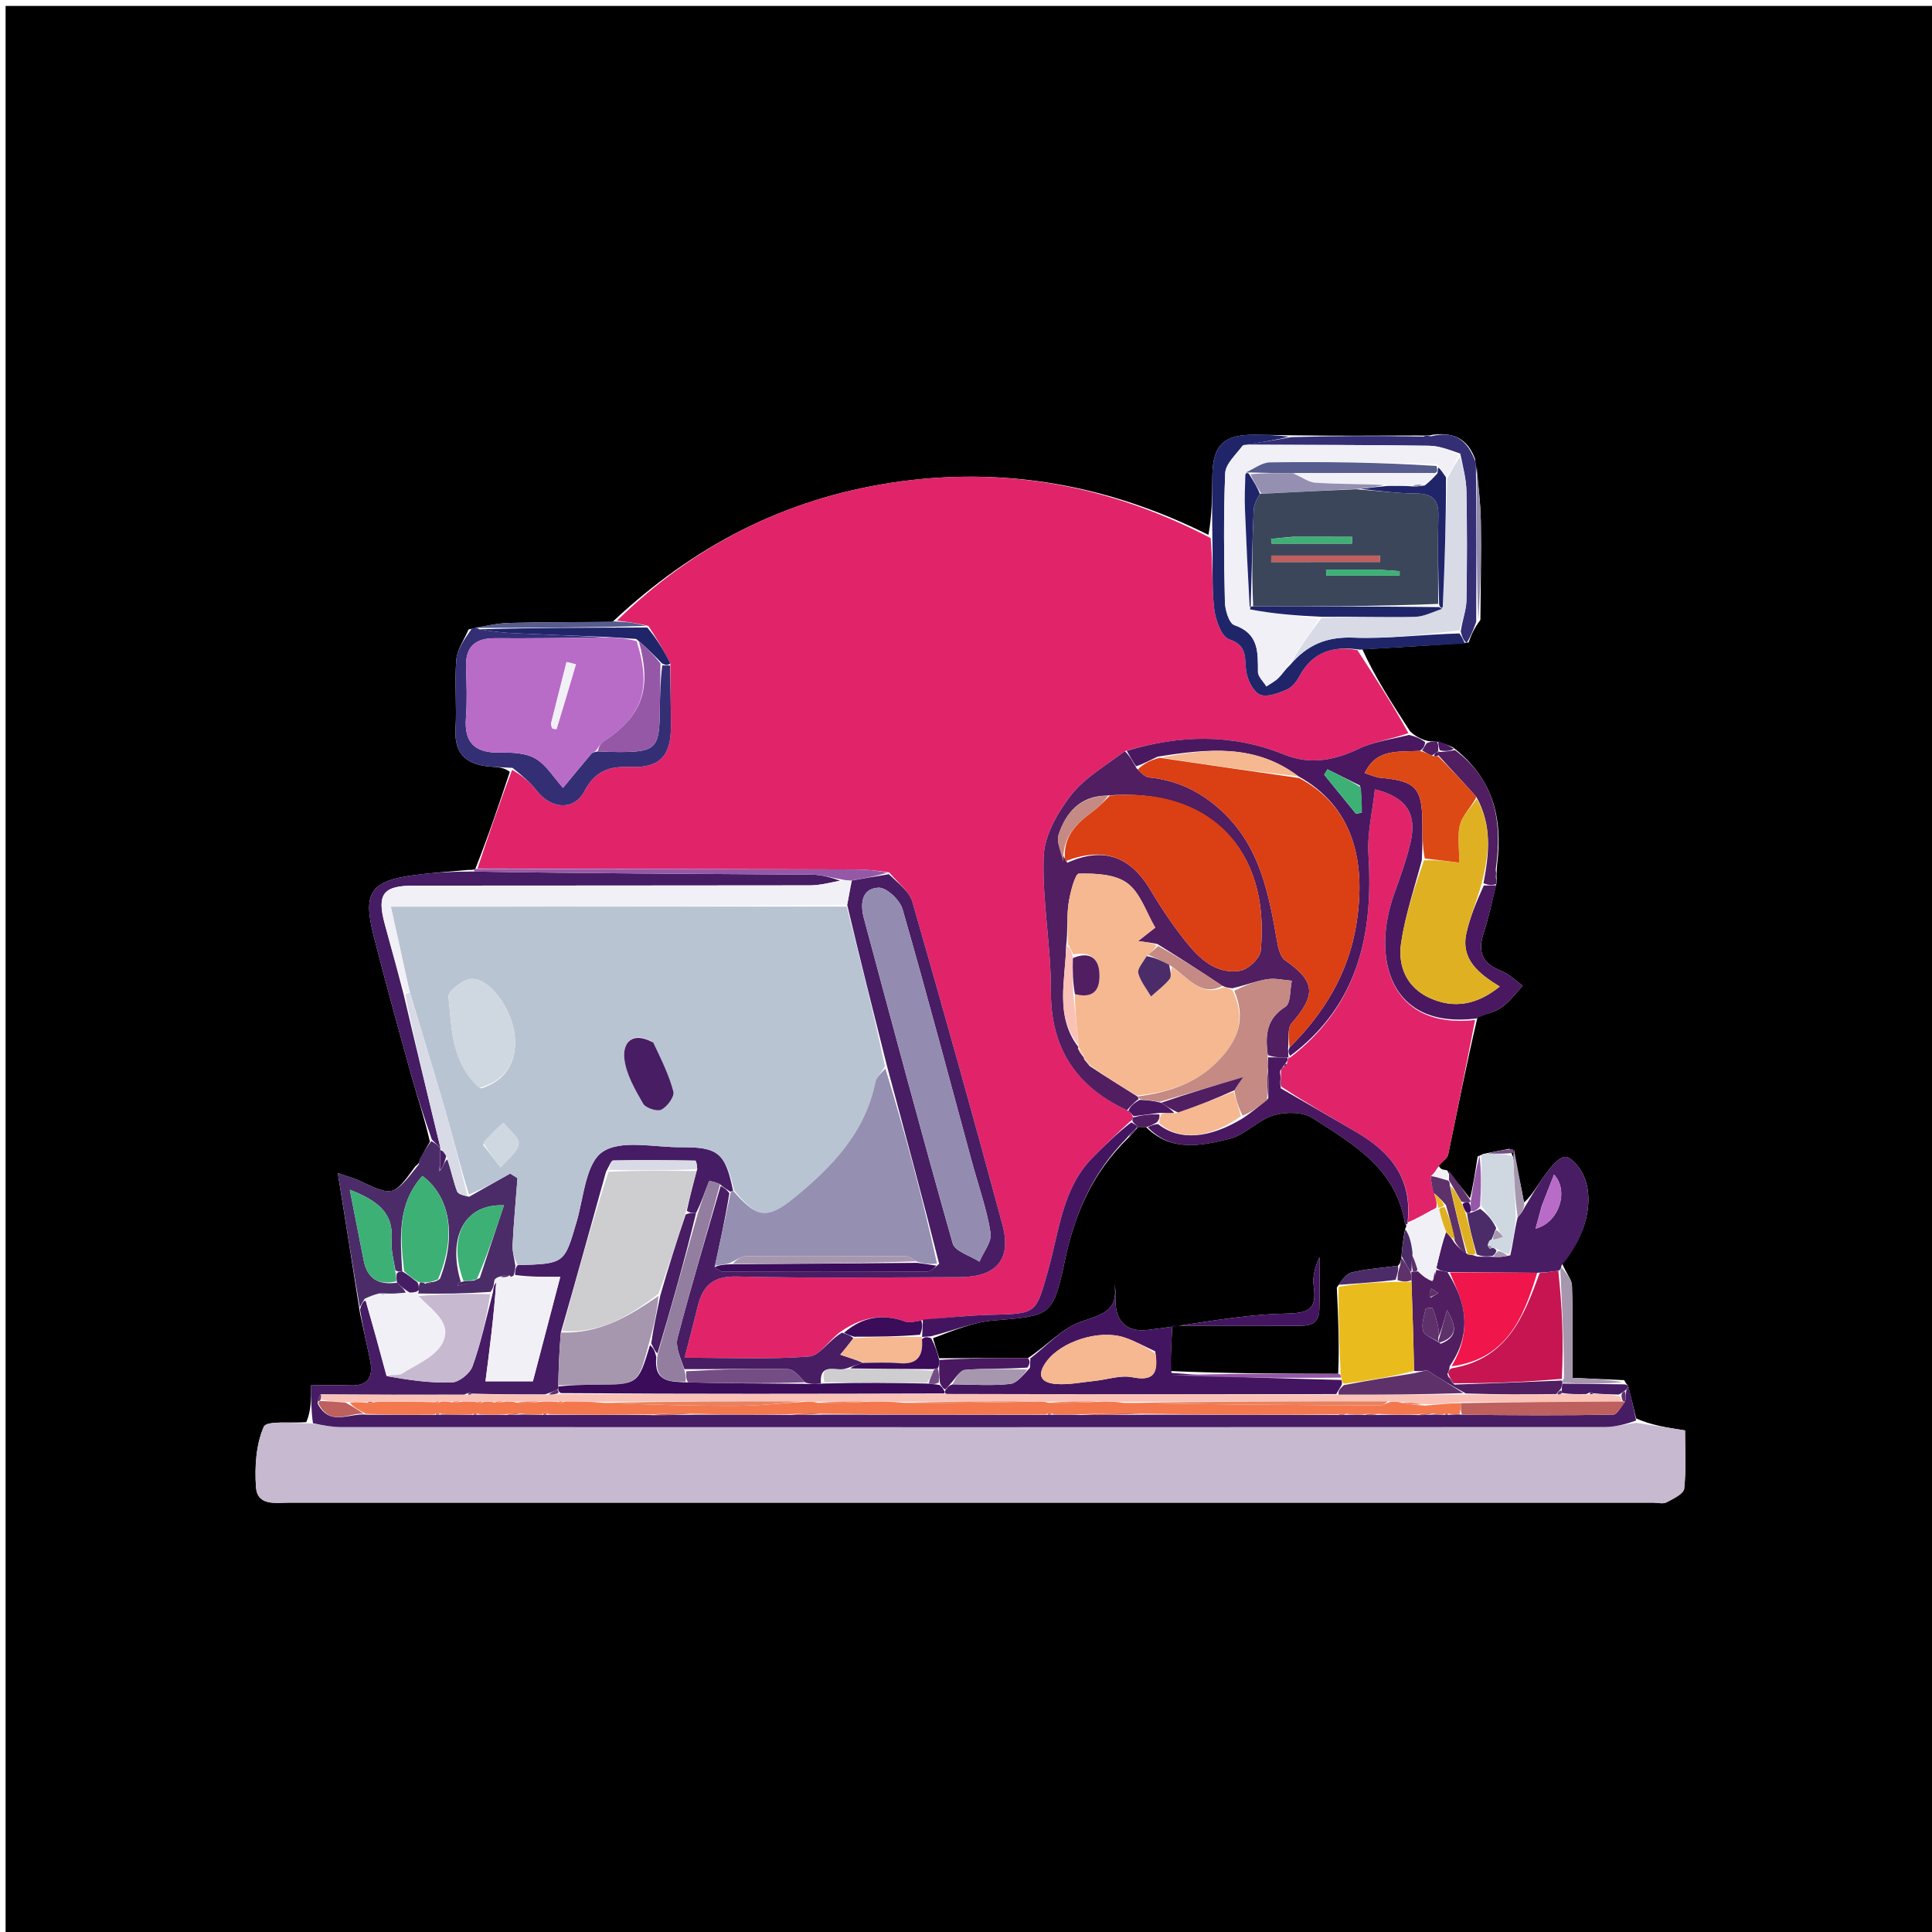 <svg version="1.1" id="Layer_1" xmlns="http://www.w3.org/2000/svg" xmlns:xlink="http://www.w3.org/1999/xlink" x="0px" y="0px"
	 width="100%" viewBox="0 0 360 360" enable-background="new 0 0 360 360" xml:space="preserve">
<path fill="#000000" opacity="1" stroke="none" 
	d="
M246,361 
	C164.028,361 82.557,361 1.042,361 
	C1.042,241.07 1.042,121.14 1.042,1.105 
	C120.888,1.105 240.777,1.105 360.833,1.105 
	C360.833,121 360.833,241 360.833,361 
	C322.807,361 284.653,361 246,361 
M267.312,138.095 
	C266.857,138.159 266.403,138.223 265.395,137.893 
	C264.582,137.566 263.769,137.238 262.736,136.254 
	C259.465,131.212 256.193,126.169 253.856,120.987 
	C260.23,120.632 266.604,120.276 273.641,119.729 
	C274.118,118.441 274.596,117.152 275.848,115.507 
	C275.89,109.4 276.039,103.29 275.934,97.185 
	C275.871,93.512 275.413,89.846 274.845,85.491 
	C273.463,81.805 270.879,80.325 266.343,81.109 
	C265.902,81.151 265.461,81.193 264.085,81.15 
	C256.369,81.188 248.653,81.227 240.039,81.109 
	C237.906,81.077 235.774,81.024 233.642,81.014 
	C228.02,80.988 225.986,82.979 225.907,88.608 
	C225.854,92.381 225.846,96.154 225.173,99.666 
	C206.491,90.332 186.897,86.788 166.117,89.95 
	C146.239,92.975 129.295,101.649 114.076,115.932 
	C107.695,115.964 101.312,115.914 94.934,116.07 
	C92.622,116.127 90.323,116.677 87.317,117.291 
	C86.518,119.167 85.183,121 85.028,122.928 
	C84.683,127.204 85.132,131.54 84.883,135.83 
	C84.593,140.834 87.273,142.59 91.674,142.871 
	C92.827,142.945 93.981,143.015 94.998,143.831 
	C92.99,149.834 90.983,155.836 88.546,161.968 
	C88.546,161.968 88.129,162.127 87.209,162.1 
	C83.926,162.408 80.63,162.613 77.364,163.042 
	C69.061,164.132 67.552,166.261 69.62,174.363 
	C71.849,183.096 74.249,191.786 76.667,200.469 
	C77.758,204.388 79.076,208.244 80.111,212.759 
	C79.454,213.841 78.797,214.922 78.078,216.508 
	C78.051,216.675 78.025,216.842 77.395,217.327 
	C73.27,222.988 73.273,222.982 66.776,219.929 
	C66.106,219.614 65.375,219.429 62.943,218.581 
	C64.422,227.8 65.712,235.837 67.085,244.711 
	C67.694,247.541 68.294,250.373 68.914,253.2 
	C69.593,256.299 68.909,258.304 65.195,258.147 
	C62.946,258.052 60.69,258.129 57.976,258.129 
	C57.976,260.779 57.976,262.865 57.079,264.994 
	C54.316,265.23 49.681,264.648 49.15,265.861 
	C47.693,269.188 47.449,273.304 47.694,277.043 
	C47.933,280.69 51.351,279.993 53.916,279.993 
	C138.634,279.996 223.352,279.996 308.069,279.996 
	C308.902,279.996 309.883,280.281 310.534,279.938 
	C311.783,279.279 313.725,278.358 313.827,277.383 
	C314.215,273.676 313.983,269.905 313.983,266.54 
	C310.537,266.001 307.697,265.557 304.865,264.302 
	C304.403,262.341 303.942,260.38 303.321,258.124 
	C303.321,258.124 303.022,257.951 302.65,257.17 
	C299.546,257.034 296.442,256.899 292.998,256.748 
	C292.998,250.78 293.109,245.141 292.91,239.513 
	C292.867,238.312 291.699,237.15 291.034,235.256 
	C295.582,230.507 297.333,223.293 294.829,218.517 
	C294.156,217.233 292.447,215.384 291.58,215.564 
	C290.208,215.849 288.967,217.493 287.992,218.801 
	C286.548,220.738 285.386,222.884 283.988,224.063 
	C283.364,220.759 282.74,217.456 281.319,214.058 
	C279.818,214.34 278.318,214.622 276.429,215.01 
	C276.429,215.01 276.06,215.171 275.334,215.512 
	C274.896,218.355 274.458,221.199 273.9,223.312 
	C272.579,221.569 271.259,219.826 269.295,218.008 
	C268.866,217.969 268.437,217.93 268.038,217.14 
	C268.66,216.478 269.682,215.9 269.842,215.141 
	C271.592,206.798 273.208,198.427 275.323,189.507 
	C276.842,188.923 278.55,188.602 279.832,187.686 
	C281.325,186.62 282.447,185.033 283.729,183.672 
	C282.387,182.725 281.165,181.469 279.679,180.893 
	C276.219,179.551 275.3,177.388 276.437,173.922 
	C277.398,170.995 278.019,167.956 278.872,164.462 
	C278.852,164.293 278.832,164.124 278.898,163.322 
	C278.873,162.897 278.848,162.472 278.961,161.128 
	C280.013,152.655 278.385,145.168 270.75,139.266 
	C269.834,138.871 268.918,138.475 267.312,138.095 
z"/>
<path fill="#E12469" opacity="1" stroke="none" 
	d="
M88.975,161.839 
	C90.983,155.836 92.99,149.834 95.429,143.454 
	C97.258,144.491 98.814,145.782 100.021,147.344 
	C102.658,150.755 106.953,151.126 108.89,147.442 
	C110.903,143.613 113.526,142.743 117.548,142.904 
	C122.967,143.121 125.014,140.784 125.018,135.453 
	C125.021,131.636 124.909,127.819 124.901,123.62 
	C123.664,121.133 122.375,119.028 120.816,116.633 
	C118.688,116.108 116.831,115.874 114.973,115.639 
	C129.295,101.649 146.239,92.975 166.117,89.95 
	C186.897,86.788 206.491,90.332 225.587,100.261 
	C226.036,105.018 225.771,109.213 226.231,113.326 
	C226.464,115.416 227.577,118.632 229.035,119.12 
	C232.694,120.346 231.801,122.872 232.261,125.33 
	C232.549,126.869 233.577,128.945 234.813,129.446 
	C236.131,129.98 238.181,129.166 239.73,128.511 
	C240.711,128.096 241.59,127.018 242.118,126.026 
	C244.49,121.575 248.195,120.275 252.922,121.127 
	C256.193,126.169 259.465,131.212 262.436,136.611 
	C259.157,137.781 255.988,138.193 253.244,139.498 
	C248.624,141.695 244.158,142.578 239.267,140.59 
	C229.598,136.661 219.794,136.948 209.599,139.972 
	C205.958,142.724 202.067,144.945 199.538,148.219 
	C197.043,151.449 194.614,155.696 194.474,159.58 
	C194.174,167.922 195.867,176.32 195.822,184.689 
	C195.764,195.42 200.609,202.466 210.255,207.008 
	C210.747,207.416 210.987,207.7 211.132,208.215 
	C210.989,208.607 210.94,208.767 210.555,208.994 
	C208.049,211.238 205.886,213.421 203.71,215.591 
	C197.925,221.364 197.392,229.298 195.352,236.529 
	C193.019,244.798 193.319,244.798 184.658,245.001 
	C180.422,245.101 176.195,245.583 171.64,246.054 
	C170.442,246.246 169.47,246.541 168.707,246.263 
	C164.43,244.705 160.587,245.42 156.669,248.12 
	C154.461,249.723 152.72,252.628 150.771,252.774 
	C143.356,253.332 135.874,252.999 127.57,252.999 
	C128.517,249.295 129.297,246.323 130.033,243.34 
	C130.978,239.511 132.911,237.752 137.332,237.86 
	C151.148,238.197 164.977,238.015 178.801,237.975 
	C185.669,237.955 188.537,234.702 186.782,228.184 
	C181.376,208.102 175.768,188.074 170.021,168.088 
	C169.456,166.123 167.394,164.589 165.71,162.581 
	C163.405,162.203 161.418,162.016 159.43,162.009 
	C135.945,161.937 112.46,161.891 88.975,161.839 
z"/>
<path fill="#C7B9D0" opacity="1" stroke="none" 
	d="
M304.857,265.113 
	C307.697,265.557 310.537,266.001 313.983,266.54 
	C313.983,269.905 314.215,273.676 313.827,277.383 
	C313.725,278.358 311.783,279.279 310.534,279.938 
	C309.883,280.281 308.902,279.996 308.069,279.996 
	C223.352,279.996 138.634,279.996 53.916,279.993 
	C51.351,279.993 47.933,280.69 47.694,277.043 
	C47.449,273.304 47.693,269.188 49.15,265.861 
	C49.681,264.648 54.316,265.23 57.869,265.223 
	C60.292,265.615 61.926,265.917 63.56,265.918 
	C142.038,265.943 220.515,265.947 298.992,265.908 
	C300.947,265.907 302.902,265.39 304.857,265.113 
z"/>
<path fill="#E12469" opacity="1" stroke="none" 
	d="
M274.861,190.063 
	C273.208,198.427 271.592,206.798 269.842,215.141 
	C269.682,215.9 268.66,216.478 267.816,217.674 
	C267.356,218.462 267.12,218.717 266.635,219.141 
	C266.64,220.3 266.891,221.288 267.295,222.526 
	C267.627,223.529 267.806,224.28 267.618,225.06 
	C265.617,226.1 263.983,227.112 262.333,227.758 
	C263.221,219.563 259.051,214.663 252.807,210.994 
	C248.109,208.233 243.377,205.529 238.714,202.457 
	C238.701,201.225 238.633,200.336 238.702,199.286 
	C238.839,199.126 239.091,198.788 239.281,198.753 
	C239.718,198.557 239.818,198.332 239.862,197.801 
	C240,197.397 240.049,197.233 240.083,197.071 
	C240.07,197.074 240.1,197.101 240.436,197.031 
	C253.119,187.252 255.917,174.035 254.989,159.243 
	C254.739,155.255 255.751,151.189 256.192,147.08 
	C262.158,148.578 264.087,151.638 262.8,157.119 
	C262.05,160.31 260.92,163.423 259.808,166.516 
	C255.555,178.345 258.811,191.822 274.861,190.063 
z"/>
<path fill="#461C64" opacity="1" stroke="none" 
	d="
M304.861,264.707 
	C302.902,265.39 300.947,265.907 298.992,265.908 
	C220.515,265.947 142.038,265.943 63.56,265.918 
	C61.926,265.917 60.292,265.615 58.317,265.202 
	C57.976,262.865 57.976,260.779 57.976,258.129 
	C60.69,258.129 62.946,258.052 65.195,258.147 
	C68.909,258.304 69.593,256.299 68.914,253.2 
	C68.294,250.373 67.694,247.541 67.084,244.021 
	C67.379,242.885 67.674,242.438 68.133,242.334 
	C69.518,247.123 70.74,251.57 72.025,256.419 
	C76.117,257.137 80.157,257.737 84.173,257.607 
	C85.54,257.562 87.565,255.936 88.05,254.587 
	C89.605,250.27 90.579,245.743 91.838,240.884 
	C91.965,239.918 92.03,239.365 92.45,239.035 
	C92.026,245.287 91.246,251.316 90.46,257.387 
	C93.635,257.387 96.714,257.387 99.297,257.387 
	C101.017,250.822 102.638,244.635 104.395,237.927 
	C101.273,237.927 98.633,237.927 95.982,237.577 
	C95.992,236.761 96.012,236.295 96.466,235.737 
	C105.225,235.485 105.148,235.462 107.418,227.75 
	C108.767,223.169 109.121,216.788 112.261,214.645 
	C115.71,212.292 121.846,213.801 126.813,213.766 
	C133.841,213.715 135.151,214.825 136.595,221.861 
	C136.407,221.939 136.07,222.166 135.906,221.944 
	C135.254,221.48 134.768,221.238 134.168,220.675 
	C133.381,220.271 132.181,219.972 132.114,220.137 
	C131.33,222.051 130.717,224.034 129.711,226 
	C128.902,225.997 128.44,225.995 127.984,225.594 
	C128.582,222.87 129.175,220.544 129.916,217.847 
	C129.889,217.053 129.72,216.265 129.538,216.262 
	C124.444,216.179 119.348,216.135 114.255,216.239 
	C113.855,216.247 113.477,217.373 112.924,218.326 
	C110.085,228.45 107.41,238.227 104.507,248.29 
	C104.193,251.764 104.106,254.951 104.018,258.344 
	C104.017,258.55 104.024,258.962 103.749,259.004 
	C102.984,259.287 102.494,259.528 101.542,259.823 
	C96.721,259.846 92.361,259.815 87.892,259.679 
	C87.466,259.456 87.203,259.534 86.529,259.861 
	C77.359,259.899 68.654,259.885 59.76,259.814 
	C59.419,260.238 59.268,260.718 59.198,261.567 
	C61.536,265.934 65.065,263.187 68.464,263.615 
	C72.933,263.627 76.942,263.604 81.223,263.642 
	C81.675,263.654 81.854,263.604 82.455,263.582 
	C84.569,263.598 86.261,263.586 88.223,263.64 
	C88.675,263.665 88.857,263.623 89.451,263.617 
	C91.246,263.623 92.627,263.592 94.374,263.66 
	C95.485,263.681 96.23,263.605 97.372,263.573 
	C98.829,263.607 99.89,263.597 101.225,263.649 
	C101.681,263.67 101.863,263.628 102.509,263.621 
	C108.978,263.628 114.984,263.6 121.425,263.679 
	C124.238,263.713 126.617,263.64 129.461,263.606 
	C135.619,263.607 141.31,263.568 147.419,263.646 
	C149.555,263.695 151.275,263.629 153.462,263.599 
	C167.602,263.614 181.276,263.593 195.224,263.634 
	C195.681,263.656 195.865,263.615 196.46,263.61 
	C198.249,263.611 199.627,263.577 201.452,263.655 
	C205.597,263.701 209.295,263.635 213.459,263.606 
	C225.608,263.62 237.29,263.597 249.308,263.667 
	C250.104,263.703 250.563,263.645 251.392,263.619 
	C252.504,263.616 253.245,263.581 254.356,263.653 
	C255.488,263.709 256.25,263.658 257.448,263.633 
	C259.917,263.632 261.951,263.604 264.356,263.677 
	C265.485,263.701 266.243,263.623 267.325,263.574 
	C268.081,263.595 268.514,263.587 269.222,263.651 
	C269.682,263.68 269.867,263.637 270.375,263.606 
	C271.129,263.571 271.558,263.525 272.439,263.611 
	C282.13,263.73 291.37,263.775 300.607,263.595 
	C301.377,263.58 302.117,262.044 302.911,260.866 
	C302.937,260.054 302.923,259.59 303.062,258.957 
	C303.215,258.789 303.481,258.42 303.481,258.42 
	C303.942,260.38 304.403,262.341 304.861,264.707 
z"/>
<path fill="#491861" opacity="1" stroke="none" 
	d="
M275.092,189.785 
	C258.811,191.822 255.555,178.345 259.808,166.516 
	C260.92,163.423 262.05,160.31 262.8,157.119 
	C264.087,151.638 262.158,148.578 256.192,147.08 
	C255.751,151.189 254.739,155.255 254.989,159.243 
	C255.917,174.035 253.119,187.252 240.41,196.752 
	C240.036,196.169 240.024,195.796 240.282,195.184 
	C246.888,188.639 251.266,181.182 252.712,172.345 
	C254.654,160.484 252.144,150.302 241.924,144.645 
	C233.817,138.532 224.957,139.53 215.703,140.996 
	C214.213,141.695 213.062,142.347 211.688,142.789 
	C210.958,141.687 210.451,140.795 209.945,139.903 
	C219.794,136.948 229.598,136.661 239.267,140.59 
	C244.158,142.578 248.624,141.695 253.244,139.498 
	C255.988,138.193 259.157,137.781 262.546,136.939 
	C263.769,137.238 264.582,137.566 265.555,138.284 
	C265.475,139.062 265.234,139.449 264.572,139.911 
	C260.543,140.169 256.544,139.392 254.281,144.061 
	C255.462,144.422 256.327,144.852 257.224,144.933 
	C263.846,145.534 265.02,146.803 265.04,153.54 
	C265.047,155.685 265.075,157.83 264.931,160.313 
	C263.495,165.682 261.813,170.653 261.068,175.762 
	C260.439,180.074 262.133,184.021 266.417,185.964 
	C270.951,188.022 275.225,187.236 279.454,183.829 
	C275.457,181.384 272.166,178.73 273.248,173.858 
	C273.917,170.842 275.16,167.954 276.476,165.002 
	C277.468,164.986 278.129,164.976 278.791,164.966 
	C278.019,167.956 277.398,170.995 276.437,173.922 
	C275.3,177.388 276.219,179.551 279.679,180.893 
	C281.165,181.469 282.387,182.725 283.729,183.672 
	C282.447,185.033 281.325,186.62 279.832,187.686 
	C278.55,188.602 276.842,188.923 275.092,189.785 
M253.399,146.363 
	C251.385,145.36 249.371,144.356 247.357,143.353 
	C247.152,143.688 246.948,144.024 246.744,144.36 
	C248.715,146.782 250.685,149.205 252.656,151.628 
	C253.02,151.564 253.384,151.501 253.747,151.437 
	C253.747,149.963 253.747,148.489 253.399,146.363 
z"/>
<path fill="#4B2C69" opacity="1" stroke="none" 
	d="
M92.094,238.812 
	C92.03,239.365 91.965,239.918 91.412,240.729 
	C86.586,241.049 82.248,241.112 77.863,241.027 
	C77.815,240.879 78.057,240.683 78.046,240.398 
	C78.042,239.732 78.049,239.351 78.29,238.941 
	C78.524,238.911 78.988,238.99 79.207,239.207 
	C80.268,239.169 81.109,238.913 81.975,238.29 
	C85.087,230.266 83.845,222.907 78.701,219.117 
	C74.003,224.36 74.591,230.591 74.95,236.893 
	C74.372,236.974 74.141,237.008 73.688,236.701 
	C73.284,234.575 72.839,232.772 72.968,231.01 
	C73.317,226.251 70.765,223.86 65.178,221.688 
	C66.181,226.803 66.962,230.822 67.759,234.838 
	C68.429,238.218 70.475,239.502 73.993,239.011 
	C74.767,239.75 75.368,240.251 75.588,240.868 
	C74.147,241.03 73.086,241.075 71.766,241.024 
	C71.33,240.98 71.153,241.032 70.633,241.02 
	C69.517,241.301 68.743,241.646 67.97,241.992 
	C67.674,242.438 67.379,242.885 67.043,243.603 
	C65.712,235.837 64.422,227.8 62.943,218.581 
	C65.375,219.429 66.106,219.614 66.776,219.929 
	C73.273,222.982 73.27,222.988 77.902,217.145 
	C78.32,216.644 78.23,216.323 78.14,216.003 
	C78.797,214.922 79.454,213.841 80.37,212.635 
	C81.115,212.981 81.601,213.452 82.065,213.935 
	C82.043,213.946 82.064,213.902 82.036,214.308 
	C81.994,215.801 81.979,216.887 81.879,218.024 
	C81.793,218.075 81.794,218.332 81.794,218.332 
	C81.794,218.332 82.025,218.034 82.248,217.795 
	C82.695,216.947 82.919,216.338 83.364,216.032 
	C84.09,218.23 84.477,220.169 85.172,221.992 
	C85.386,222.552 86.442,222.791 87.408,223 
	C90.156,221.44 92.609,220.057 95.061,218.674 
	C95.516,218.959 95.971,219.243 96.426,219.528 
	C96.109,223.676 95.728,227.82 95.515,231.973 
	C95.45,233.247 95.847,234.543 96.032,235.829 
	C96.012,236.295 95.992,236.761 95.734,237.636 
	C95.332,237.999 95.169,237.952 94.947,237.646 
	C94.255,237.559 93.621,237.731 92.782,237.999 
	C92.258,238.228 92.098,238.467 92.094,238.812 
M85.887,238.923 
	C85.746,238.998 85.574,239.045 85.472,239.156 
	C85.374,239.263 85.348,239.437 85.291,239.582 
	C86.503,239.265 87.715,238.949 89.402,238.128 
	C90.862,233.732 92.321,229.337 93.896,224.596 
	C86.279,224.265 83.413,230.946 85.887,238.923 
z"/>
<path fill="#461C64" opacity="1" stroke="none" 
	d="
M82.087,213.923 
	C81.601,213.452 81.115,212.981 80.46,212.319 
	C79.076,208.244 77.758,204.388 76.667,200.469 
	C74.249,191.786 71.849,183.096 69.62,174.363 
	C67.552,166.261 69.061,164.132 77.364,163.042 
	C80.63,162.613 83.926,162.408 87.965,162.393 
	C109.563,162.77 130.406,162.831 151.247,162.979 
	C153.136,162.993 155.02,163.57 156.54,164.094 
	C154.417,164.538 152.662,164.973 150.906,164.977 
	C126.283,165.023 101.66,164.994 77.037,165.026 
	C71.408,165.033 70.221,166.618 71.652,172.013 
	C72.802,176.346 74.03,180.658 75.228,185.361 
	C77.517,195.137 79.802,204.53 82.087,213.923 
z"/>
<path fill="#342E75" opacity="1" stroke="none" 
	d="
M124.848,124.002 
	C124.909,127.819 125.021,131.636 125.018,135.453 
	C125.014,140.784 122.967,143.121 117.548,142.904 
	C113.526,142.743 110.903,143.613 108.89,147.442 
	C106.953,151.126 102.658,150.755 100.021,147.344 
	C98.814,145.782 97.258,144.491 95.497,143.081 
	C93.981,143.015 92.827,142.945 91.674,142.871 
	C87.273,142.59 84.593,140.834 84.883,135.83 
	C85.132,131.54 84.683,127.204 85.028,122.928 
	C85.183,121 86.518,119.167 87.909,117.13 
	C88.502,116.969 88.985,117.002 89.313,117.259 
	C91.744,117.682 93.846,117.906 95.953,118.002 
	C101.645,118.26 107.339,118.464 112.569,118.774 
	C105.48,118.887 98.854,118.963 92.229,118.925 
	C88.515,118.904 86.712,120.53 86.839,124.329 
	C86.944,127.473 87.056,130.637 86.819,133.766 
	C86.455,138.574 88.657,140.34 93.256,140.241 
	C95.461,140.193 98.018,140.305 99.807,141.369 
	C101.859,142.589 103.236,144.943 104.906,146.805 
	C106.654,144.694 108.394,142.577 110.161,140.481 
	C110.363,140.241 110.708,140.123 111.435,140.01 
	C113.039,140.092 114.194,140.13 115.349,140.129 
	C122.224,140.124 122.886,139.435 122.95,132.382 
	C122.976,129.579 123.058,126.776 123.403,123.984 
	C124.077,123.997 124.463,124 124.848,124.002 
z"/>
<path fill="#481D63" opacity="1" stroke="none" 
	d="
M284.103,224.941 
	C285.386,222.884 286.548,220.738 287.992,218.801 
	C288.967,217.493 290.208,215.849 291.58,215.564 
	C292.447,215.384 294.156,217.233 294.829,218.517 
	C297.333,223.293 295.582,230.507 290.97,235.793 
	C290.906,236.329 290.74,236.678 290.364,236.779 
	C288.953,236.995 287.919,237.109 286.434,237.165 
	C280.707,237.1 275.432,237.093 269.715,237.022 
	C268.691,236.831 268.109,236.705 267.637,236.239 
	C268.257,233.701 268.769,231.505 269.473,229.587 
	C270.126,230.333 270.587,230.8 270.994,231.556 
	C271.713,232.469 272.486,233.094 273.548,233.753 
	C274.221,233.835 274.603,233.881 275.189,234.129 
	C276.307,234.227 277.221,234.124 278.334,234.196 
	C279.386,234.278 280.239,234.186 281.426,233.9 
	C281.991,231.424 282.221,229.142 282.801,226.805 
	C283.468,226.148 283.786,225.545 284.103,224.941 
M287.299,224.663 
	C286.933,225.997 286.567,227.331 286.129,228.931 
	C290.407,227.893 292.467,221.977 289.568,218.856 
	C288.841,220.733 288.211,222.362 287.299,224.663 
z"/>
<path fill="#20256A" opacity="1" stroke="none" 
	d="
M253.389,121.057 
	C248.195,120.275 244.49,121.575 242.118,126.026 
	C241.59,127.018 240.711,128.096 239.73,128.511 
	C238.181,129.166 236.131,129.98 234.813,129.446 
	C233.577,128.945 232.549,126.869 232.261,125.33 
	C231.801,122.872 232.694,120.346 229.035,119.12 
	C227.577,118.632 226.464,115.416 226.231,113.326 
	C225.771,109.213 226.036,105.018 225.91,100.392 
	C225.846,96.154 225.854,92.381 225.907,88.608 
	C225.986,82.979 228.02,80.988 233.642,81.014 
	C235.774,81.024 237.906,81.077 240.161,81.372 
	C237.519,82.034 234.756,82.433 231.633,82.954 
	C230.234,84.781 228.367,86.454 228.297,88.199 
	C227.977,96.171 228.069,104.166 228.244,112.148 
	C228.277,113.662 229.016,116.144 230.01,116.486 
	C234.572,118.052 234.398,121.492 234.403,125.178 
	C234.404,126.086 235.421,126.994 235.97,127.902 
	C236.716,127.395 237.544,126.975 238.185,126.359 
	C238.888,125.682 239.417,124.825 240.352,123.938 
	C243.624,120.084 247.244,118.62 252.204,118.812 
	C258.684,119.063 265.206,118.212 271.961,118.03 
	C272.467,118.789 272.722,119.355 272.978,119.921 
	C266.604,120.276 260.23,120.632 253.389,121.057 
z"/>
<path fill="#342E75" opacity="1" stroke="none" 
	d="
M231.993,82.832 
	C234.756,82.433 237.519,82.034 240.609,81.45 
	C248.653,81.227 256.369,81.188 264.728,81.337 
	C265.915,81.421 266.459,81.318 267.002,81.214 
	C270.879,80.325 273.463,81.805 275.008,86.293 
	C275.139,96.685 275.106,106.275 275.074,115.864 
	C274.596,117.152 274.118,118.441 273.309,119.825 
	C272.722,119.355 272.467,118.789 272.184,117.667 
	C272.538,115.386 273.213,113.666 273.246,111.934 
	C273.372,105.138 273.374,98.336 273.249,91.54 
	C273.208,89.319 272.64,87.108 272.107,84.53 
	C270.028,83.781 268.159,83.087 266.28,83.06 
	C254.852,82.9 243.422,82.891 231.993,82.832 
z"/>
<path fill="#CFD8E1" opacity="1" stroke="none" 
	d="
M282.452,226.859 
	C282.221,229.142 281.991,231.424 281.211,233.738 
	C280.213,233.478 279.764,233.187 279.018,232.773 
	C278.51,232.604 278.3,232.556 277.981,232.364 
	C277.668,232.083 277.451,231.977 277.219,231.677 
	C277.399,231.197 277.643,231.037 278.231,230.998 
	C279.03,230.842 279.548,230.66 280.067,230.478 
	C279.717,229.989 279.366,229.5 279.028,228.659 
	C278.023,227.217 277.006,226.128 275.979,224.585 
	C275.999,221.144 276.029,218.157 276.06,215.171 
	C276.06,215.171 276.429,215.01 277.057,214.982 
	C279.119,214.983 280.553,215.011 281.967,215.49 
	C282.116,219.581 282.284,223.22 282.452,226.859 
z"/>
<path fill="#9558A7" opacity="1" stroke="none" 
	d="
M156.907,163.885 
	C155.02,163.57 153.136,162.993 151.247,162.979 
	C130.406,162.831 109.563,162.77 88.425,162.406 
	C88.129,162.127 88.546,161.968 88.761,161.903 
	C112.46,161.891 135.945,161.937 159.43,162.009 
	C161.418,162.016 163.405,162.203 165.3,162.62 
	C163.048,163.314 160.887,163.695 158.42,164.098 
	C157.711,164.042 157.309,163.964 156.907,163.885 
z"/>
<path fill="#501E61" opacity="1" stroke="none" 
	d="
M278.832,164.714 
	C278.129,164.976 277.468,164.986 276.427,164.583 
	C277.497,158.975 278.027,153.83 275.122,148.527 
	C272.697,145.752 270.332,143.327 267.977,140.679 
	C267.986,140.457 267.992,140.011 267.995,140.007 
	C267.999,140.002 268.008,139.992 268.28,140.112 
	C269.402,140.076 270.251,139.919 271.1,139.763 
	C278.385,145.168 280.013,152.655 278.742,161.753 
	C278.619,162.903 278.715,163.429 278.812,163.955 
	C278.832,164.124 278.852,164.293 278.832,164.714 
z"/>
<path fill="#A697AF" opacity="1" stroke="none" 
	d="
M290.74,236.678 
	C290.74,236.678 290.906,236.329 290.978,236.15 
	C291.699,237.15 292.867,238.312 292.91,239.513 
	C293.109,245.141 292.998,250.78 292.998,256.748 
	C296.442,256.899 299.546,257.034 302.375,257.56 
	C298.439,257.905 294.779,257.861 291.112,257.652 
	C291.106,257.489 291.15,257.164 291.432,256.84 
	C291.39,249.904 291.065,243.291 290.74,236.678 
z"/>
<path fill="#575C8E" opacity="1" stroke="none" 
	d="
M88.985,117.002 
	C88.985,117.002 88.502,116.969 88.26,116.986 
	C90.323,116.677 92.622,116.127 94.934,116.07 
	C101.312,115.914 107.695,115.964 114.525,115.786 
	C116.831,115.874 118.688,116.108 120.342,116.636 
	C109.754,116.953 99.369,116.977 88.985,117.002 
z"/>
<path fill="#948CB0" opacity="1" stroke="none" 
	d="
M275.461,115.686 
	C275.106,106.275 275.139,96.685 275.152,86.636 
	C275.413,89.846 275.871,93.512 275.934,97.185 
	C276.039,103.29 275.89,109.4 275.461,115.686 
z"/>
<path fill="#A697AF" opacity="1" stroke="none" 
	d="
M282.801,226.805 
	C282.284,223.22 282.116,219.581 281.992,215.267 
	C282.037,214.594 282.116,214.153 282.116,214.153 
	C282.74,217.456 283.364,220.759 284.046,224.502 
	C283.786,225.545 283.468,226.148 282.801,226.805 
z"/>
<path fill="#461C64" opacity="1" stroke="none" 
	d="
M291.119,257.816 
	C294.779,257.861 298.439,257.905 302.56,257.951 
	C303.022,257.951 303.321,258.124 303.401,258.272 
	C303.481,258.42 303.215,258.789 302.888,259.038 
	C302.328,259.421 302.154,259.61 301.619,259.861 
	C299.799,259.822 298.4,259.775 296.9,259.617 
	C296.489,259.357 296.227,259.42 295.6,259.761 
	C293.802,259.803 292.416,259.778 291.029,259.563 
	C291.028,259.374 290.986,258.998 291.013,258.702 
	C291.066,258.209 291.092,258.013 291.119,257.816 
z"/>
<path fill="#9558A7" opacity="1" stroke="none" 
	d="
M275.697,215.341 
	C276.029,218.157 275.999,221.144 275.793,224.783 
	C275.113,225.613 274.607,225.791 274.062,225.65 
	C274.036,224.905 274.048,224.479 274.054,224.033 
	C274.048,224.012 274.02,224.043 274.02,224.043 
	C274.458,221.199 274.896,218.355 275.697,215.341 
z"/>
<path fill="#5E316A" opacity="1" stroke="none" 
	d="
M269.938,218.084 
	C271.259,219.826 272.579,221.569 273.96,223.677 
	C274.02,224.043 274.048,224.012 273.652,224.025 
	C272.988,224.053 272.721,224.068 272.293,223.868 
	C271.586,222.666 271.037,221.679 270.345,220.493 
	C270.202,220.294 269.914,219.898 269.994,219.599 
	C270.029,218.895 269.983,218.49 269.938,218.084 
z"/>
<path fill="#491861" opacity="1" stroke="none" 
	d="
M270.925,139.515 
	C270.251,139.919 269.402,140.076 268.275,139.794 
	C267.999,138.93 268.001,138.505 268.002,138.08 
	C268.918,138.475 269.834,138.871 270.925,139.515 
z"/>
<path fill="#F1F0F6" opacity="1" stroke="none" 
	d="
M269.616,218.046 
	C269.983,218.49 270.029,218.895 269.633,219.606 
	C268.422,219.597 267.652,219.284 266.883,218.971 
	C267.12,218.717 267.356,218.462 267.801,218.049 
	C268.437,217.93 268.866,217.969 269.616,218.046 
z"/>
<path fill="#501E61" opacity="1" stroke="none" 
	d="
M267.657,138.087 
	C268.001,138.505 267.999,138.93 268.003,139.674 
	C268.008,139.992 267.999,140.002 267.811,140.111 
	C267.391,140.387 267.198,140.592 266.758,140.791 
	C265.978,140.444 265.485,140.14 264.992,139.836 
	C265.234,139.449 265.475,139.062 265.832,138.481 
	C266.403,138.223 266.857,138.159 267.657,138.087 
z"/>
<path fill="#744D84" opacity="1" stroke="none" 
	d="
M281.718,214.105 
	C282.116,214.153 282.037,214.594 282.012,214.816 
	C280.553,215.011 279.119,214.983 277.251,214.93 
	C278.318,214.622 279.818,214.34 281.718,214.105 
z"/>
<path fill="#491861" opacity="1" stroke="none" 
	d="
M278.855,163.639 
	C278.715,163.429 278.619,162.903 278.673,162.212 
	C278.848,162.472 278.873,162.897 278.855,163.639 
z"/>
<path fill="#461C64" opacity="1" stroke="none" 
	d="
M78.109,216.255 
	C78.23,216.323 78.32,216.644 78.205,216.987 
	C78.025,216.842 78.051,216.675 78.109,216.255 
z"/>
<path fill="#20256A" opacity="1" stroke="none" 
	d="
M266.673,81.162 
	C266.459,81.318 265.915,81.421 265.196,81.38 
	C265.461,81.193 265.902,81.151 266.673,81.162 
z"/>
<path fill="#481D63" opacity="1" stroke="none" 
	d="
M158.727,164.075 
	C160.887,163.695 163.048,163.314 165.617,162.894 
	C167.394,164.589 169.456,166.123 170.021,168.088 
	C175.768,188.074 181.376,208.102 186.782,228.184 
	C188.537,234.702 185.669,237.955 178.801,237.975 
	C164.977,238.015 151.148,238.197 137.332,237.86 
	C132.911,237.752 130.978,239.511 130.033,243.34 
	C129.297,246.323 128.517,249.295 127.57,252.999 
	C135.874,252.999 143.356,253.332 150.771,252.774 
	C152.72,252.628 154.461,249.723 156.891,248.316 
	C158.042,248.724 158.601,248.901 159.015,249.371 
	C158.084,250.61 157.296,251.558 156.567,252.435 
	C158.257,252.985 159.695,253.453 160.797,253.949 
	C159.649,254.292 158.836,254.608 157.641,255.01 
	C155.713,255.633 152.687,253.729 152.961,257.802 
	C151.786,257.963 150.81,257.908 149.987,257.568 
	C149.036,256.526 147.948,255.143 146.829,255.118 
	C140.505,254.976 134.174,255.16 127.525,255.118 
	C126.848,253.099 125.805,251.016 126.248,249.321 
	C128.727,239.828 131.565,230.428 134.281,220.996 
	C134.768,221.238 135.254,221.48 135.906,222.332 
	C135.114,227.24 134.158,231.537 133.161,236.118 
	C133.711,236.597 134.299,236.963 134.888,236.965 
	C147.482,236.998 160.076,237.01 172.67,236.945 
	C173.399,236.941 174.124,236.249 174.992,235.487 
	C171.871,223.058 168.609,211.018 165.263,198.582 
	C162.712,188.436 160.246,178.686 157.858,168.585 
	C158.2,166.848 158.463,165.462 158.727,164.075 
M181.093,216.459 
	C176.832,200.756 172.669,185.024 168.167,169.39 
	C167.677,167.689 165.163,165.335 163.691,165.406 
	C160.467,165.561 160.277,168.514 160.982,171.139 
	C166.409,191.344 171.804,211.56 177.52,231.684 
	C177.943,233.173 180.786,233.975 182.505,235.096 
	C183.251,233.307 184.834,231.388 184.581,229.755 
	C183.923,225.517 182.457,221.404 181.093,216.459 
z"/>
<path fill="#501E61" opacity="1" stroke="none" 
	d="
M209.599,139.972 
	C210.451,140.795 210.958,141.687 211.793,143.164 
	C212.768,144.132 213.386,144.785 214.064,144.854 
	C219.722,145.432 224.372,147.805 228.411,151.856 
	C234.912,158.377 236.445,166.765 237.939,175.258 
	C238.167,176.556 238.53,178.292 239.452,178.933 
	C245.083,182.849 245.308,185.335 240.695,190.653 
	C239.811,191.673 240.207,193.804 240.012,195.423 
	C240.024,195.796 240.036,196.169 240.074,196.821 
	C240.1,197.101 240.07,197.074 239.704,197.052 
	C238.329,197.025 237.319,197.019 236.236,196.592 
	C235.687,192.699 236.076,189.771 239.514,187.596 
	C240.53,186.954 240.345,184.415 240.711,182.745 
	C239.175,182.628 237.592,182.225 236.114,182.464 
	C234.007,182.804 231.975,183.616 229.598,184.159 
	C228.859,184.052 228.433,184.012 227.794,183.707 
	C223.709,180.974 219.839,178.506 215.658,175.904 
	C214.472,175.659 213.598,175.549 212.074,175.356 
	C213.413,174.305 214.242,173.654 215.265,172.851 
	C213.591,170.015 212.506,166.388 210.07,164.572 
	C207.8,162.88 204.085,162.721 201.026,162.789 
	C200.314,162.805 199.38,166.43 199.093,168.471 
	C198.749,170.914 198.99,173.439 198.668,176.225 
	C198.508,182.809 196.552,189.383 200.923,195.081 
	C200.954,195.064 200.898,195.02 200.864,195.339 
	C201.204,196.132 201.58,196.607 201.973,197.052 
	C201.99,197.022 201.928,196.994 201.986,197.28 
	C202.328,197.821 202.61,198.077 203.032,198.629 
	C206.054,200.665 208.938,202.404 211.942,204.317 
	C212.063,204.491 212.306,204.837 211.984,204.925 
	C211.109,205.635 210.555,206.259 210.001,206.883 
	C200.609,202.466 195.764,195.42 195.822,184.689 
	C195.867,176.32 194.174,167.922 194.474,159.58 
	C194.614,155.696 197.043,151.449 199.538,148.219 
	C202.067,144.945 205.958,142.724 209.599,139.972 
M206.104,148.252 
	C201.29,148.347 198.629,151.402 197.28,155.45 
	C196.757,157.018 197.837,159.119 198.874,160.762 
	C205.533,157.756 210.587,159.498 214.35,165.802 
	C216.373,169.193 218.591,172.507 221.061,175.583 
	C223.582,178.724 226.693,181.595 231.089,180.887 
	C232.578,180.647 234.783,178.57 234.919,177.163 
	C236.752,158.265 225.289,146.594 206.104,148.252 
z"/>
<path fill="#431560" opacity="1" stroke="none" 
	d="
M171.964,245.892 
	C176.195,245.583 180.422,245.101 184.658,245.001 
	C193.319,244.798 193.019,244.798 195.352,236.529 
	C197.392,229.298 197.925,221.364 203.71,215.591 
	C205.886,213.421 208.049,211.238 210.776,209.143 
	C211.562,209.495 211.79,209.765 212.01,210.017 
	C212.003,210 212.037,210.004 211.785,210.139 
	C211.021,210.824 210.509,211.373 209.815,212.206 
	C203.492,218.66 200.289,226.177 198.48,234.653 
	C196.183,245.422 195.841,245.15 185.028,246.067 
	C181.227,246.389 177.533,247.974 173.456,248.998 
	C172.681,249.059 172.238,249.103 171.809,249.124 
	C171.823,249.1 171.794,249.151 171.84,248.746 
	C171.912,247.524 171.938,246.708 171.964,245.892 
z"/>
<path fill="#20256A" opacity="1" stroke="none" 
	d="
M89.313,117.259 
	C99.369,116.977 109.754,116.953 120.612,116.926 
	C122.375,119.028 123.664,121.133 124.901,123.62 
	C124.463,124 124.077,123.997 123.354,123.619 
	C121.664,121.87 120.312,120.497 118.539,119.063 
	C116.424,118.898 114.728,118.793 113.033,118.689 
	C107.339,118.464 101.645,118.26 95.953,118.002 
	C93.846,117.906 91.744,117.682 89.313,117.259 
z"/>
<path fill="#3A0C5A" opacity="1" stroke="none" 
	d="
M171.64,246.054 
	C171.938,246.708 171.912,247.524 171.434,248.708 
	C167.04,249.076 163.1,249.077 159.159,249.078 
	C158.601,248.901 158.042,248.724 157.262,248.351 
	C160.587,245.42 164.43,244.705 168.707,246.263 
	C169.47,246.541 170.442,246.246 171.64,246.054 
z"/>
<path fill="#491861" opacity="1" stroke="none" 
	d="
M210.255,207.008 
	C210.555,206.259 211.109,205.635 212.367,204.936 
	C214.085,205.011 215.098,205.16 216.359,205.481 
	C217.44,206.191 218.273,206.731 218.798,207.398 
	C217.837,207.46 217.184,207.395 216.149,207.367 
	C214.253,207.597 212.74,207.79 211.226,207.983 
	C210.987,207.7 210.747,207.416 210.255,207.008 
z"/>
<path fill="#501E61" opacity="1" stroke="none" 
	d="
M211.132,208.215 
	C212.74,207.79 214.253,207.597 216.021,207.644 
	C216.12,208.258 215.964,208.632 215.57,209.143 
	C214.846,209.538 214.36,209.795 213.565,210.037 
	C212.843,210.025 212.43,210.03 212.018,210.035 
	C211.79,209.765 211.562,209.495 211.112,209.075 
	C210.94,208.767 210.989,208.607 211.132,208.215 
z"/>
<path fill="#491861" opacity="1" stroke="none" 
	d="
M213.874,210.053 
	C214.36,209.795 214.846,209.538 215.781,209.45 
	C219.786,212.635 225.376,212.18 231.678,208.312 
	C233.374,207.144 234.746,206.05 236.324,204.678 
	C236.443,202.625 236.355,200.85 236.223,198.732 
	C236.221,197.93 236.265,197.472 236.309,197.013 
	C237.319,197.019 238.329,197.025 239.717,197.05 
	C240.049,197.233 240,197.397 239.723,197.902 
	C239.315,198.391 239.18,198.573 239.091,198.788 
	C239.091,198.788 238.839,199.126 238.553,199.461 
	C238.399,200.797 238.529,201.798 238.66,202.799 
	C243.377,205.529 248.109,208.233 252.807,210.994 
	C259.051,214.663 263.221,219.563 262.277,227.841 
	C262.238,228.29 262.064,228.192 261.785,227.933 
	C260.053,217.571 251.969,213.108 244.549,208.324 
	C242.724,207.148 239.494,207.161 237.277,207.834 
	C234.376,208.713 232.011,211.495 229.109,212.2 
	C223.928,213.459 218.373,214.747 213.874,210.053 
z"/>
<path fill="#F1F0F6" opacity="1" stroke="none" 
	d="
M269.28,229.308 
	C268.769,231.505 268.257,233.701 267.646,236.273 
	C267.546,236.647 267.609,236.678 267.431,236.928 
	C267.156,237.778 267.06,238.377 266.657,238.962 
	C265.64,238.264 264.928,237.581 264.118,236.543 
	C263.72,235.26 263.42,234.333 263.241,233.061 
	C262.974,231.419 262.587,230.123 262.169,228.668 
	C262.139,228.508 262.064,228.192 262.064,228.192 
	C262.064,228.192 262.238,228.29 262.294,228.207 
	C263.983,227.112 265.617,226.1 267.672,225.098 
	C268.094,225.11 268.188,225.016 268.165,225.346 
	C268.522,226.887 268.901,228.098 269.28,229.308 
z"/>
<path fill="#5E316A" opacity="1" stroke="none" 
	d="
M266.635,219.141 
	C267.652,219.284 268.422,219.597 269.553,219.904 
	C269.914,219.898 270.202,220.294 270.128,220.784 
	C271.122,225.422 272.19,229.57 273.259,233.718 
	C272.486,233.094 271.713,232.469 271.047,231.173 
	C270.611,228.637 270.068,226.771 269.43,224.555 
	C268.604,223.561 267.873,222.918 267.143,222.275 
	C266.891,221.288 266.64,220.3 266.635,219.141 
z"/>
<path fill="#501E61" opacity="1" stroke="none" 
	d="
M238.714,202.457 
	C238.529,201.798 238.399,200.797 238.417,199.621 
	C238.633,200.336 238.701,201.225 238.714,202.457 
z"/>
<path fill="#EABB1D" opacity="1" stroke="none" 
	d="
M267.295,222.526 
	C267.873,222.918 268.604,223.561 269.094,224.576 
	C268.632,224.971 268.41,224.993 268.188,225.016 
	C268.188,225.016 268.094,225.11 268.04,225.071 
	C267.806,224.28 267.627,223.529 267.295,222.526 
z"/>
<path fill="#501E61" opacity="1" stroke="none" 
	d="
M239.281,198.753 
	C239.18,198.573 239.315,198.391 239.633,198.142 
	C239.818,198.332 239.718,198.557 239.281,198.753 
z"/>
<path fill="#B9C4D3" opacity="1" stroke="none" 
	d="
M157.78,168.935 
	C160.246,178.686 162.712,188.436 164.894,198.703 
	C164.092,200.034 163.28,200.788 163.102,201.671 
	C161.192,211.115 154.933,217.537 147.888,223.269 
	C142.879,227.346 140.93,226.886 136.782,221.783 
	C135.151,214.825 133.841,213.715 126.813,213.766 
	C121.846,213.801 115.71,212.292 112.261,214.645 
	C109.121,216.788 108.767,223.169 107.418,227.75 
	C105.148,235.462 105.225,235.485 96.466,235.737 
	C95.847,234.543 95.45,233.247 95.515,231.973 
	C95.728,227.82 96.109,223.676 96.426,219.528 
	C95.971,219.243 95.516,218.959 95.061,218.674 
	C92.609,220.057 90.156,221.44 87.384,222.581 
	C85.726,217.266 84.485,212.163 83.029,207.124 
	C80.887,199.714 78.591,192.348 76.276,184.557 
	C75.139,179.394 74.087,174.638 72.825,168.935 
	C101.729,168.935 129.755,168.935 157.78,168.935 
M89.639,202.82 
	C94.146,201.4 96.348,198.009 95.93,193.132 
	C95.514,188.267 91.407,182.307 87.87,182.4 
	C86.331,182.441 83.459,184.714 83.567,185.72 
	C84.198,191.644 84.01,197.997 89.639,202.82 
M121.418,194.056 
	C117.788,192.098 116.014,194.29 116.342,197.282 
	C116.659,200.177 118.334,203.013 119.829,205.637 
	C120.3,206.463 122.45,207.172 123.239,206.771 
	C124.331,206.216 125.716,204.339 125.478,203.415 
	C124.685,200.344 123.222,197.446 121.418,194.056 
M90.02,213.32 
	C91.107,214.723 92.195,216.126 93.282,217.529 
	C94.482,216.086 96.363,214.764 96.649,213.159 
	C96.846,212.051 94.838,210.55 93.815,209.225 
	C92.551,210.328 91.287,211.431 90.02,213.32 
z"/>
<path fill="#958FB1" opacity="1" stroke="none" 
	d="
M136.595,221.861 
	C140.93,226.886 142.879,227.346 147.888,223.269 
	C154.933,217.537 161.192,211.115 163.102,201.671 
	C163.28,200.788 164.092,200.034 164.978,199.099 
	C168.609,211.018 171.871,223.058 174.597,235.437 
	C173.018,235.622 171.974,235.468 170.718,235.029 
	C169.907,234.514 169.309,234.084 168.708,234.081 
	C158.818,234.028 148.927,233.991 139.038,234.077 
	C138.045,234.086 137.059,234.91 135.719,235.452 
	C134.645,235.645 133.923,235.74 133.201,235.835 
	C134.158,231.537 135.114,227.24 136.071,222.554 
	C136.07,222.166 136.407,221.939 136.595,221.861 
z"/>
<path fill="#CECDCF" opacity="1" stroke="none" 
	d="
M129.767,218.218 
	C129.175,220.544 128.582,222.87 127.777,225.896 
	C126.047,231.401 124.531,236.205 122.684,241.088 
	C117.192,245.278 111.711,248.569 104.735,248.003 
	C107.41,238.227 110.085,228.45 113.387,218.339 
	C119.265,218.075 124.516,218.147 129.767,218.218 
z"/>
<path fill="#F4784E" opacity="1" stroke="none" 
	d="
M94.008,263.562 
	C92.627,263.592 91.246,263.623 89.334,263.51 
	C88.474,263.243 88.19,263.312 87.952,263.574 
	C86.261,263.586 84.569,263.598 82.335,263.481 
	C81.463,263.244 81.182,263.32 80.951,263.58 
	C76.942,263.604 72.933,263.627 68.231,263.464 
	C66.611,262.664 65.683,262.05 65.188,261.332 
	C66.506,261.248 67.392,261.269 68.405,261.398 
	C68.925,261.432 69.32,261.36 70.187,261.224 
	C74.106,261.167 77.552,261.173 81.109,261.276 
	C81.219,261.373 81.641,261.419 81.641,261.419 
	C81.641,261.419 82.004,261.184 82.337,261.155 
	C83.115,261.14 83.559,261.154 84.179,261.318 
	C84.899,261.369 85.445,261.269 86.368,261.14 
	C87.5,261.14 88.255,261.169 89.116,261.294 
	C89.222,261.391 89.63,261.443 89.63,261.443 
	C89.63,261.443 89.987,261.22 90.325,261.19 
	C91.114,261.173 91.565,261.187 92.192,261.347 
	C92.909,261.385 93.45,261.279 94.331,261.152 
	C95.123,261.148 95.575,261.165 96.3,261.37 
	C98.036,261.434 99.499,261.311 101.341,261.152 
	C102.479,261.133 103.239,261.151 104.108,261.266 
	C104.218,261.365 104.639,261.411 104.639,261.411 
	C104.639,261.411 105,261.173 105.439,261.141 
	C107.934,261.138 109.989,261.166 112.394,261.4 
	C120.875,261.737 129.007,261.979 137.139,261.956 
	C141.41,261.944 145.68,261.469 150.3,261.174 
	C151.115,261.163 151.581,261.18 152.378,261.396 
	C155.793,261.461 158.876,261.327 162.393,261.155 
	C164.565,261.144 166.304,261.171 168.393,261.402 
	C176.816,261.462 184.89,261.319 193.31,261.148 
	C194.117,261.141 194.579,261.161 195.371,261.383 
	C198.785,261.458 201.867,261.332 205.358,261.163 
	C206.861,261.15 207.954,261.179 209.397,261.411 
	C225.54,261.712 241.334,261.818 257.128,261.876 
	C257.739,261.878 258.352,261.424 259.31,261.166 
	C260.119,261.177 260.58,261.205 261.339,261.417 
	C262.807,261.71 263.979,261.817 265.542,261.909 
	C268.016,261.687 270.098,261.479 272.267,261.457 
	C272.232,262.254 272.11,262.866 271.988,263.478 
	C271.558,263.525 271.129,263.571 270.256,263.5 
	C269.481,263.259 269.192,263.324 268.947,263.579 
	C268.514,263.587 268.081,263.595 267.097,263.428 
	C265.692,263.36 264.838,263.468 263.985,263.575 
	C261.951,263.604 259.917,263.632 257.223,263.48 
	C255.704,263.381 254.845,263.463 253.986,263.545 
	C253.245,263.581 252.504,263.616 251.211,263.481 
	C250.097,263.398 249.534,263.486 248.971,263.574 
	C237.29,263.597 225.608,263.62 213.1,263.438 
	C208.517,263.336 204.761,263.439 201.004,263.542 
	C199.627,263.577 198.249,263.611 196.341,263.503 
	C195.475,263.235 195.189,263.306 194.95,263.571 
	C181.276,263.593 167.602,263.614 153.158,263.439 
	C150.593,263.338 148.797,263.434 147.002,263.53 
	C141.31,263.568 135.619,263.607 129.129,263.441 
	C125.884,263.35 123.437,263.461 120.99,263.573 
	C114.984,263.6 108.978,263.628 102.391,263.513 
	C101.474,263.246 101.188,263.318 100.952,263.587 
	C99.89,263.597 98.829,263.607 97.147,263.431 
	C95.687,263.35 94.848,263.456 94.008,263.562 
z"/>
<path fill="#FAC1B6" opacity="1" stroke="none" 
	d="
M261.042,261.232 
	C260.58,261.205 260.119,261.177 258.85,261.101 
	C241.711,261.105 225.379,261.156 209.048,261.207 
	C207.954,261.179 206.861,261.15 204.915,261.092 
	C201.055,261.102 198.047,261.142 195.04,261.181 
	C194.579,261.161 194.117,261.141 192.849,261.086 
	C184.042,261.1 176.042,261.149 168.043,261.197 
	C166.304,261.171 164.565,261.144 161.947,261.091 
	C158.061,261.109 155.054,261.153 152.047,261.197 
	C151.581,261.18 151.115,261.163 149.841,261.102 
	C136.704,261.103 124.374,261.149 112.045,261.195 
	C109.989,261.166 107.934,261.138 105.189,261.103 
	C104.332,261.121 104.165,261.144 103.998,261.168 
	C103.239,261.151 102.479,261.133 100.934,261.087 
	C98.775,261.1 97.401,261.141 96.028,261.182 
	C95.575,261.165 95.123,261.148 94.003,261.096 
	C92.895,261.107 92.456,261.154 92.016,261.201 
	C91.565,261.187 91.114,261.173 90.081,261.148 
	C89.5,261.136 89.01,261.198 89.01,261.198 
	C88.255,261.169 87.5,261.14 86.039,261.083 
	C84.889,261.093 84.447,261.13 84.004,261.167 
	C83.559,261.154 83.115,261.14 82.085,261.118 
	C81.333,261.132 81.166,261.155 80.998,261.178 
	C77.552,261.173 74.106,261.167 69.95,261.179 
	C68.915,261.169 68.594,261.2 68.279,261.29 
	C67.392,261.269 66.506,261.248 64.781,261.235 
	C62.535,261.178 61.127,261.114 59.742,260.748 
	C59.826,260.254 59.888,260.063 59.95,259.871 
	C68.654,259.885 77.359,259.899 86.782,259.922 
	C87.668,259.882 87.835,259.833 88.002,259.783 
	C92.361,259.815 96.721,259.846 101.883,259.905 
	C103.144,259.866 103.603,259.8 104.523,259.78 
	C128.649,259.768 152.312,259.708 176.434,259.74 
	C200.925,259.811 224.958,259.79 249.452,259.86 
	C257.6,259.893 265.286,259.835 273.438,259.84 
	C279.27,259.857 284.636,259.811 290.259,259.828 
	C290.688,259.845 290.859,259.798 291.03,259.752 
	C292.416,259.778 293.802,259.803 295.845,259.838 
	C296.668,259.808 296.835,259.768 297.001,259.729 
	C298.4,259.775 299.799,259.822 301.712,260.154 
	C302.24,260.644 302.254,260.848 301.788,261.126 
	C291.598,261.224 281.889,261.248 272.18,261.272 
	C270.098,261.479 268.016,261.687 265.285,261.648 
	C263.438,261.346 262.24,261.289 261.042,261.232 
z"/>
<path fill="#A697AF" opacity="1" stroke="none" 
	d="
M104.507,248.29 
	C111.711,248.569 117.192,245.278 122.704,241.475 
	C122.412,244.544 121.77,247.304 120.901,250.39 
	C118.895,258.013 118.895,258.006 110.869,258.029 
	C108.585,258.036 106.302,258.1 104.019,258.137 
	C104.106,254.951 104.193,251.764 104.507,248.29 
z"/>
<path fill="#F1F0F6" opacity="1" stroke="none" 
	d="
M95.005,237.905 
	C95.169,237.952 95.332,237.999 95.745,237.986 
	C98.633,237.927 101.273,237.927 104.395,237.927 
	C102.638,244.635 101.017,250.822 99.297,257.387 
	C96.714,257.387 93.635,257.387 90.46,257.387 
	C91.246,251.316 92.026,245.287 92.45,239.035 
	C92.098,238.467 92.258,238.228 93.116,238.064 
	C94.105,237.99 94.555,237.948 95.005,237.905 
z"/>
<path fill="#F1F0F6" opacity="1" stroke="none" 
	d="
M72.026,241.12 
	C73.086,241.075 74.147,241.03 75.934,240.96 
	C77.127,240.851 77.592,240.767 78.057,240.683 
	C78.057,240.683 77.815,240.879 77.961,241.347 
	C80.575,244.198 84.453,246.532 82.412,250.344 
	C81.069,252.854 77.581,254.283 74.91,255.968 
	C74.2,256.416 72.96,256.023 71.963,256.016 
	C70.74,251.57 69.518,247.123 68.133,242.334 
	C68.743,241.646 69.517,241.301 70.728,241.164 
	C71.453,241.288 71.739,241.204 72.026,241.12 
z"/>
<path fill="#3A0C5A" opacity="1" stroke="none" 
	d="
M104.018,258.344 
	C106.302,258.1 108.585,258.036 110.869,258.029 
	C118.895,258.006 118.895,258.013 121.12,250.647 
	C121.806,251.216 122.046,251.854 122.292,252.846 
	C121.801,257.573 124.801,257.472 128.212,257.589 
	C135.736,257.768 142.785,257.81 149.834,257.853 
	C150.81,257.908 151.786,257.963 153.418,257.8 
	C160.297,257.614 166.519,257.646 173.083,257.818 
	C173.913,257.949 174.401,257.94 175.108,258.079 
	C175.541,258.499 175.757,258.772 175.964,259.196 
	C175.954,259.347 175.975,259.648 175.975,259.648 
	C152.312,259.708 128.649,259.768 104.53,259.587 
	C104.073,259.346 104.024,258.962 104.024,258.962 
	C104.024,258.962 104.017,258.55 104.018,258.344 
z"/>
<path fill="#C7B9D0" opacity="1" stroke="none" 
	d="
M72.025,256.419 
	C72.96,256.023 74.2,256.416 74.91,255.968 
	C77.581,254.283 81.069,252.854 82.412,250.344 
	C84.453,246.532 80.575,244.198 78.009,241.495 
	C82.248,241.112 86.586,241.049 91.35,241.142 
	C90.579,245.743 89.605,250.27 88.05,254.587 
	C87.565,255.936 85.54,257.562 84.173,257.607 
	C80.157,257.737 76.117,257.137 72.025,256.419 
z"/>
<path fill="#937EA0" opacity="1" stroke="none" 
	d="
M127.737,257.452 
	C124.801,257.472 121.801,257.573 122.516,252.533 
	C125.176,243.243 127.617,234.621 130.058,226 
	C130.717,224.034 131.33,222.051 132.114,220.137 
	C132.181,219.972 133.381,220.271 134.168,220.675 
	C131.565,230.428 128.727,239.828 126.248,249.321 
	C125.805,251.016 126.848,253.099 127.552,255.397 
	C127.845,256.345 127.791,256.898 127.737,257.452 
z"/>
<path fill="#BE605E" opacity="1" stroke="none" 
	d="
M272.267,261.457 
	C281.889,261.248 291.598,261.224 301.944,261.145 
	C302.581,261.091 302.871,261.215 302.871,261.215 
	C302.117,262.044 301.377,263.58 300.607,263.595 
	C291.37,263.775 282.13,263.73 272.439,263.611 
	C272.11,262.866 272.232,262.254 272.267,261.457 
z"/>
<path fill="#481D63" opacity="1" stroke="none" 
	d="
M129.711,226 
	C127.617,234.621 125.176,243.243 122.511,252.178 
	C122.046,251.854 121.806,251.216 121.347,250.322 
	C121.77,247.304 122.412,244.544 123.035,241.397 
	C124.531,236.205 126.047,231.401 127.77,226.295 
	C128.44,225.995 128.902,225.997 129.711,226 
z"/>
<path fill="#D8DBE6" opacity="1" stroke="none" 
	d="
M129.916,217.847 
	C124.516,218.147 119.265,218.075 113.551,217.991 
	C113.477,217.373 113.855,216.247 114.255,216.239 
	C119.348,216.135 124.444,216.179 129.538,216.262 
	C129.72,216.265 129.889,217.053 129.916,217.847 
z"/>
<path fill="#BE605E" opacity="1" stroke="none" 
	d="
M59.719,261.049 
	C61.127,261.114 62.535,261.178 64.349,261.34 
	C65.683,262.05 66.611,262.664 67.77,263.429 
	C65.065,263.187 61.536,265.934 59.343,261.507 
	C59.407,261.078 59.719,261.049 59.719,261.049 
z"/>
<path fill="#BE605E" opacity="1" stroke="none" 
	d="
M201.452,263.655 
	C204.761,263.439 208.517,263.336 212.633,263.401 
	C209.295,263.635 205.597,263.701 201.452,263.655 
z"/>
<path fill="#BE605E" opacity="1" stroke="none" 
	d="
M121.425,263.679 
	C123.437,263.461 125.884,263.35 128.663,263.402 
	C126.617,263.64 124.238,263.713 121.425,263.679 
z"/>
<path fill="#BE605E" opacity="1" stroke="none" 
	d="
M147.419,263.646 
	C148.797,263.434 150.593,263.338 152.691,263.403 
	C151.275,263.629 149.555,263.695 147.419,263.646 
z"/>
<path fill="#BE605E" opacity="1" stroke="none" 
	d="
M94.374,263.66 
	C94.848,263.456 95.687,263.35 96.751,263.386 
	C96.23,263.605 95.485,263.681 94.374,263.66 
z"/>
<path fill="#BE605E" opacity="1" stroke="none" 
	d="
M264.356,263.677 
	C264.838,263.468 265.692,263.36 266.773,263.399 
	C266.243,263.623 265.485,263.701 264.356,263.677 
z"/>
<path fill="#BE605E" opacity="1" stroke="none" 
	d="
M254.356,263.653 
	C254.845,263.463 255.704,263.381 256.787,263.453 
	C256.25,263.658 255.488,263.709 254.356,263.653 
z"/>
<path fill="#BE605E" opacity="1" stroke="none" 
	d="
M249.308,263.667 
	C249.534,263.486 250.097,263.398 250.841,263.448 
	C250.563,263.645 250.104,263.703 249.308,263.667 
z"/>
<path fill="#5E316A" opacity="1" stroke="none" 
	d="
M302.911,260.866 
	C302.871,261.215 302.581,261.091 302.425,261.072 
	C302.254,260.848 302.24,260.644 302.133,260.147 
	C302.154,259.61 302.328,259.421 302.735,259.206 
	C302.923,259.59 302.937,260.054 302.911,260.866 
z"/>
<path fill="#5E316A" opacity="1" stroke="none" 
	d="
M103.749,259.004 
	C104.024,258.962 104.073,259.346 104.067,259.539 
	C103.603,259.8 103.144,259.866 102.345,259.85 
	C102.494,259.528 102.984,259.287 103.749,259.004 
z"/>
<path fill="#5E316A" opacity="1" stroke="none" 
	d="
M59.742,260.748 
	C59.719,261.049 59.407,261.078 59.262,261.138 
	C59.268,260.718 59.419,260.238 59.76,259.814 
	C59.888,260.063 59.826,260.254 59.742,260.748 
z"/>
<path fill="#BE605E" opacity="1" stroke="none" 
	d="
M195.224,263.634 
	C195.189,263.306 195.475,263.235 195.929,263.466 
	C195.865,263.615 195.681,263.656 195.224,263.634 
z"/>
<path fill="#BE605E" opacity="1" stroke="none" 
	d="
M269.222,263.651 
	C269.192,263.324 269.481,263.259 269.932,263.489 
	C269.867,263.637 269.682,263.68 269.222,263.651 
z"/>
<path fill="#BE605E" opacity="1" stroke="none" 
	d="
M101.225,263.649 
	C101.188,263.318 101.474,263.246 101.927,263.478 
	C101.863,263.628 101.681,263.67 101.225,263.649 
z"/>
<path fill="#BE605E" opacity="1" stroke="none" 
	d="
M88.223,263.64 
	C88.19,263.312 88.474,263.243 88.921,263.475 
	C88.857,263.623 88.675,263.665 88.223,263.64 
z"/>
<path fill="#BE605E" opacity="1" stroke="none" 
	d="
M81.223,263.642 
	C81.182,263.32 81.463,263.244 81.913,263.453 
	C81.854,263.604 81.675,263.654 81.223,263.642 
z"/>
<path fill="#5E316A" opacity="1" stroke="none" 
	d="
M87.892,259.679 
	C87.835,259.833 87.668,259.882 87.248,259.87 
	C87.203,259.534 87.466,259.456 87.892,259.679 
z"/>
<path fill="#DB3F14" opacity="1" stroke="none" 
	d="
M240.282,195.184 
	C240.207,193.804 239.811,191.673 240.695,190.653 
	C245.308,185.335 245.083,182.849 239.452,178.933 
	C238.53,178.292 238.167,176.556 237.939,175.258 
	C236.445,166.765 234.912,158.377 228.411,151.856 
	C224.372,147.805 219.722,145.432 214.064,144.854 
	C213.386,144.785 212.768,144.132 212.016,143.375 
	C213.062,142.347 214.213,141.695 216.075,141.198 
	C225.211,142.559 233.635,143.764 242.059,144.97 
	C252.144,150.302 254.654,160.484 252.712,172.345 
	C251.266,181.182 246.888,188.639 240.282,195.184 
z"/>
<path fill="#DFB122" opacity="1" stroke="none" 
	d="
M275.182,148.877 
	C278.027,153.83 277.497,158.975 276.096,164.59 
	C275.16,167.954 273.917,170.842 273.248,173.858 
	C272.166,178.73 275.457,181.384 279.454,183.829 
	C275.225,187.236 270.951,188.022 266.417,185.964 
	C262.133,184.021 260.439,180.074 261.068,175.762 
	C261.813,170.653 263.495,165.682 265.328,160.318 
	C267.638,160.202 269.389,160.421 271.919,160.736 
	C271.919,158.115 271.501,155.757 272.049,153.65 
	C272.502,151.905 274.094,150.457 275.182,148.877 
z"/>
<path fill="#DC4915" opacity="1" stroke="none" 
	d="
M275.122,148.527 
	C274.094,150.457 272.502,151.905 272.049,153.65 
	C271.501,155.757 271.919,158.115 271.919,160.736 
	C269.389,160.421 267.638,160.202 265.49,159.98 
	C265.075,157.83 265.047,155.685 265.04,153.54 
	C265.02,146.803 263.846,145.534 257.224,144.933 
	C256.327,144.852 255.462,144.422 254.281,144.061 
	C256.544,139.392 260.543,140.169 264.572,139.911 
	C265.485,140.14 265.978,140.444 266.985,140.851 
	C267.5,140.955 267.967,140.902 267.967,140.902 
	C270.332,143.327 272.697,145.752 275.122,148.527 
z"/>
<path fill="#F5B890" opacity="1" stroke="none" 
	d="
M241.924,144.645 
	C233.635,143.764 225.211,142.559 216.414,141.151 
	C224.957,139.53 233.817,138.532 241.924,144.645 
z"/>
<path fill="#3DB076" opacity="1" stroke="none" 
	d="
M253.573,146.689 
	C253.747,148.489 253.747,149.963 253.747,151.437 
	C253.384,151.501 253.02,151.564 252.656,151.628 
	C250.685,149.205 248.715,146.782 246.744,144.36 
	C246.948,144.024 247.152,143.688 247.357,143.353 
	C249.371,144.356 251.385,145.36 253.573,146.689 
z"/>
<path fill="#3DB076" opacity="1" stroke="none" 
	d="
M75.297,236.846 
	C74.591,230.591 74.003,224.36 78.701,219.117 
	C83.845,222.907 85.087,230.266 81.613,238.385 
	C80.48,238.896 79.734,238.943 78.988,238.99 
	C78.988,238.99 78.524,238.911 77.982,238.873 
	C76.727,238.171 76.012,237.509 75.297,236.846 
z"/>
<path fill="#3DB076" opacity="1" stroke="none" 
	d="
M73.82,238.773 
	C70.475,239.502 68.429,238.218 67.759,234.838 
	C66.962,230.822 66.181,226.803 65.178,221.688 
	C70.765,223.86 73.317,226.251 72.968,231.01 
	C72.839,232.772 73.284,234.575 73.683,236.99 
	C73.873,238.004 73.846,238.388 73.82,238.773 
z"/>
<path fill="#3DB076" opacity="1" stroke="none" 
	d="
M86.384,238.722 
	C83.413,230.946 86.279,224.265 93.896,224.596 
	C92.321,229.337 90.862,233.732 88.844,238.371 
	C87.653,238.65 87.018,238.686 86.384,238.722 
z"/>
<path fill="#D8DBE6" opacity="1" stroke="none" 
	d="
M76.36,184.964 
	C78.591,192.348 80.887,199.714 83.029,207.124 
	C84.485,212.163 85.726,217.266 87.088,222.759 
	C86.442,222.791 85.386,222.552 85.172,221.992 
	C84.477,220.169 84.09,218.23 83.357,215.741 
	C82.774,214.732 82.419,214.317 82.064,213.902 
	C82.064,213.902 82.043,213.946 82.065,213.935 
	C79.802,204.53 77.517,195.137 75.512,185.353 
	C75.981,184.962 76.171,184.963 76.36,184.964 
z"/>
<path fill="#461C64" opacity="1" stroke="none" 
	d="
M73.993,239.011 
	C73.846,238.388 73.873,238.004 73.905,237.33 
	C74.141,237.008 74.372,236.974 74.95,236.893 
	C76.012,237.509 76.727,238.171 77.749,238.902 
	C78.049,239.351 78.042,239.732 78.046,240.398 
	C77.592,240.767 77.127,240.851 76.315,240.844 
	C75.368,240.251 74.767,239.75 73.993,239.011 
z"/>
<path fill="#461C64" opacity="1" stroke="none" 
	d="
M86.135,238.823 
	C87.018,238.686 87.653,238.65 88.607,238.623 
	C87.715,238.949 86.503,239.265 85.291,239.582 
	C85.348,239.437 85.374,239.263 85.472,239.156 
	C85.574,239.045 85.746,238.998 86.135,238.823 
z"/>
<path fill="#461C64" opacity="1" stroke="none" 
	d="
M82.036,214.308 
	C82.419,214.317 82.774,214.732 83.137,215.438 
	C82.919,216.338 82.695,216.947 82.234,217.779 
	C81.997,218.001 81.964,217.974 81.964,217.974 
	C81.979,216.887 81.994,215.801 82.036,214.308 
z"/>
<path fill="#461C64" opacity="1" stroke="none" 
	d="
M94.947,237.646 
	C94.555,237.948 94.105,237.99 93.322,237.968 
	C93.621,237.731 94.255,237.559 94.947,237.646 
z"/>
<path fill="#461C64" opacity="1" stroke="none" 
	d="
M79.207,239.207 
	C79.734,238.943 80.48,238.896 81.588,238.753 
	C81.109,238.913 80.268,239.169 79.207,239.207 
z"/>
<path fill="#461C64" opacity="1" stroke="none" 
	d="
M82.011,218.017 
	C82.025,218.034 81.794,218.332 81.794,218.332 
	C81.794,218.332 81.793,218.075 81.879,218.024 
	C81.964,217.974 81.997,218.001 82.011,218.017 
z"/>
<path fill="#C7B9D0" opacity="1" stroke="none" 
	d="
M71.766,241.024 
	C71.739,241.204 71.453,241.288 71.071,241.228 
	C71.153,241.032 71.33,240.98 71.766,241.024 
z"/>
<path fill="#F1F0F6" opacity="1" stroke="none" 
	d="
M76.276,184.557 
	C76.171,184.963 75.981,184.962 75.508,184.97 
	C74.03,180.658 72.802,176.346 71.652,172.013 
	C70.221,166.618 71.408,165.033 77.037,165.026 
	C101.66,164.994 126.283,165.023 150.906,164.977 
	C152.662,164.973 154.417,164.538 156.54,164.094 
	C157.309,163.964 157.711,164.042 158.42,164.098 
	C158.463,165.462 158.2,166.848 157.858,168.585 
	C129.755,168.935 101.729,168.935 72.825,168.935 
	C74.087,174.638 75.139,179.394 76.276,184.557 
z"/>
<path fill="#B96BC8" opacity="1" stroke="none" 
	d="
M112.569,118.774 
	C114.728,118.793 116.424,118.898 118.63,119.455 
	C121.485,128.471 119.676,133.371 112.499,138.138 
	C111.871,138.555 111.485,139.336 110.986,139.948 
	C110.708,140.123 110.363,140.241 110.161,140.481 
	C108.394,142.577 106.654,144.694 104.906,146.805 
	C103.236,144.943 101.859,142.589 99.807,141.369 
	C98.018,140.305 95.461,140.193 93.256,140.241 
	C88.657,140.34 86.455,138.574 86.819,133.766 
	C87.056,130.637 86.944,127.473 86.839,124.329 
	C86.712,120.53 88.515,118.904 92.229,118.925 
	C98.854,118.963 105.48,118.887 112.569,118.774 
M102.677,134.81 
	C102.747,135.112 102.73,135.496 102.914,135.692 
	C103.071,135.858 103.698,135.882 103.71,135.844 
	C104.936,131.834 106.123,127.812 107.312,123.79 
	C106.732,123.643 106.151,123.497 105.571,123.35 
	C104.657,126.959 103.744,130.569 102.677,134.81 
z"/>
<path fill="#9558A7" opacity="1" stroke="none" 
	d="
M111.435,140.01 
	C111.485,139.336 111.871,138.555 112.499,138.138 
	C119.676,133.371 121.485,128.471 119.051,119.516 
	C120.312,120.497 121.664,121.87 123.065,123.608 
	C123.058,126.776 122.976,129.579 122.95,132.382 
	C122.886,139.435 122.224,140.124 115.349,140.129 
	C114.194,140.13 113.039,140.092 111.435,140.01 
z"/>
<path fill="#C61550" opacity="1" stroke="none" 
	d="
M290.364,236.779 
	C291.065,243.291 291.39,249.904 291.017,256.927 
	C283.887,257.555 277.455,257.774 270.872,257.747 
	C270.387,257.033 270.054,256.564 269.838,255.813 
	C270.02,255.339 270.086,255.146 270.522,254.958 
	C280.863,253.232 283.962,245.306 286.885,237.223 
	C287.919,237.109 288.953,236.995 290.364,236.779 
z"/>
<path fill="#F0154A" opacity="1" stroke="none" 
	d="
M286.434,237.165 
	C283.962,245.306 280.863,253.232 270.479,254.591 
	C272.741,250.797 273.482,246.938 272.363,242.797 
	C271.834,240.838 270.905,238.987 270.156,237.087 
	C275.432,237.093 280.707,237.1 286.434,237.165 
z"/>
<path fill="#501E61" opacity="1" stroke="none" 
	d="
M269.715,237.022 
	C270.905,238.987 271.834,240.838 272.363,242.797 
	C273.482,246.938 272.741,250.797 270.108,254.587 
	C270.086,255.146 270.02,255.339 269.704,256.024 
	C269.976,257.009 270.5,257.5 271.023,257.992 
	C277.455,257.774 283.887,257.555 290.735,257.251 
	C291.15,257.164 291.106,257.489 291.112,257.652 
	C291.092,258.013 291.066,258.209 290.826,258.799 
	C290.367,259.338 290.163,259.529 290.002,259.765 
	C284.636,259.811 279.27,259.857 273.134,259.651 
	C270.475,258.211 268.585,257.022 265.897,255.332 
	C265.906,255.33 264.657,255.613 263.486,255.439 
	C263.378,249.602 263.192,244.222 263.003,238.533 
	C262.988,237.811 262.976,237.399 262.977,236.989 
	C262.989,236.991 263.005,236.971 263.309,236.965 
	C263.814,236.939 264.015,236.918 264.217,236.898 
	C264.928,237.581 265.64,238.264 266.87,238.729 
	C267.462,237.901 267.536,237.29 267.609,236.678 
	C267.609,236.678 267.546,236.647 267.536,236.613 
	C268.109,236.705 268.691,236.831 269.715,237.022 
M268.466,250.387 
	C272.165,248.917 270.952,246.514 269.635,244.089 
	C269.093,246.054 268.55,248.02 267.99,249.192 
	C267.996,248.537 268.115,247.857 267.983,247.231 
	C267.734,246.046 267.38,244.878 266.951,243.748 
	C266.906,243.63 265.672,243.739 265.644,243.876 
	C265.364,245.256 264.81,246.786 265.179,248.02 
	C265.439,248.886 267.011,249.358 268.466,250.387 
M266.56,241.803 
	C267.047,241.515 267.533,241.226 268.02,240.938 
	C267.583,240.656 267.146,240.375 266.709,240.094 
	C266.48,240.613 266.251,241.133 266.56,241.803 
z"/>
<path fill="#4B2C69" opacity="1" stroke="none" 
	d="
M274.101,225.969 
	C274.607,225.791 275.113,225.613 275.804,225.238 
	C277.006,226.128 278.023,227.217 278.8,228.835 
	C278.357,229.9 278.154,230.436 277.95,230.973 
	C277.643,231.037 277.399,231.197 277.237,231.92 
	C277.256,232.386 277.639,232.683 277.639,232.683 
	C277.639,232.683 278.091,232.508 278.091,232.508 
	C278.3,232.556 278.51,232.604 278.851,233.001 
	C278.699,233.574 278.417,233.797 278.135,234.021 
	C277.221,234.124 276.307,234.227 275.175,233.753 
	C274.335,230.793 273.713,228.41 273.343,226.012 
	C273.764,225.987 273.932,225.978 274.101,225.969 
z"/>
<path fill="#B96BC8" opacity="1" stroke="none" 
	d="
M287.44,224.327 
	C288.211,222.362 288.841,220.733 289.568,218.856 
	C292.467,221.977 290.407,227.893 286.129,228.931 
	C286.567,227.331 286.933,225.997 287.44,224.327 
z"/>
<path fill="#DFB122" opacity="1" stroke="none" 
	d="
M273.09,226.027 
	C273.713,228.41 274.335,230.793 274.971,233.552 
	C274.603,233.881 274.221,233.835 273.548,233.753 
	C272.19,229.57 271.122,225.422 270.271,220.983 
	C271.037,221.679 271.586,222.666 272.372,224.201 
	C272.77,225.175 272.93,225.601 273.09,226.027 
z"/>
<path fill="#DFB122" opacity="1" stroke="none" 
	d="
M268.165,225.346 
	C268.41,224.993 268.632,224.971 269.19,224.928 
	C270.068,226.771 270.611,228.637 271.101,230.884 
	C270.587,230.8 270.126,230.333 269.473,229.587 
	C268.901,228.098 268.522,226.887 268.165,225.346 
z"/>
<path fill="#A697AF" opacity="1" stroke="none" 
	d="
M278.334,234.196 
	C278.417,233.797 278.699,233.574 279.149,233.123 
	C279.764,233.187 280.213,233.478 280.876,233.931 
	C280.239,234.186 279.386,234.278 278.334,234.196 
z"/>
<path fill="#F1F0F6" opacity="1" stroke="none" 
	d="
M231.633,82.954 
	C243.422,82.891 254.852,82.9 266.28,83.06 
	C268.159,83.087 270.028,83.781 271.83,84.77 
	C271.067,86.629 270.375,87.885 269.437,88.947 
	C268.812,88.084 268.434,87.416 267.743,86.465 
	C257.168,86.143 246.905,86.022 236.645,86.154 
	C235.132,86.173 233.636,87.387 232.054,88.508 
	C231.972,90.929 231.901,92.893 231.979,94.851 
	C232.222,100.965 232.522,107.077 232.875,113.612 
	C237.297,114.381 241.643,114.729 245.77,115.325 
	C243.708,118.397 241.865,121.222 240.022,124.047 
	C239.417,124.825 238.888,125.682 238.185,126.359 
	C237.544,126.975 236.716,127.395 235.97,127.902 
	C235.421,126.994 234.404,126.086 234.403,125.178 
	C234.398,121.492 234.572,118.052 230.01,116.486 
	C229.016,116.144 228.277,113.662 228.244,112.148 
	C228.069,104.166 227.977,96.171 228.297,88.199 
	C228.367,86.454 230.234,84.781 231.633,82.954 
z"/>
<path fill="#D8DBE6" opacity="1" stroke="none" 
	d="
M240.352,123.938 
	C241.865,121.222 243.708,118.397 246.223,115.181 
	C252.493,114.862 258.094,115.054 263.689,114.932 
	C265.366,114.895 267.023,113.979 268.837,113.053 
	C269.217,104.808 269.451,96.975 269.684,89.142 
	C270.375,87.885 271.067,86.629 272.035,85.132 
	C272.64,87.108 273.208,89.319 273.249,91.54 
	C273.374,98.336 273.372,105.138 273.246,111.934 
	C273.213,113.666 272.538,115.386 271.934,117.473 
	C265.206,118.212 258.684,119.063 252.204,118.812 
	C247.244,118.62 243.624,120.084 240.352,123.938 
z"/>
<path fill="#A697AF" opacity="1" stroke="none" 
	d="
M278.231,230.998 
	C278.154,230.436 278.357,229.9 278.788,229.187 
	C279.366,229.5 279.717,229.989 280.067,230.478 
	C279.548,230.66 279.03,230.842 278.231,230.998 
z"/>
<path fill="#A697AF" opacity="1" stroke="none" 
	d="
M277.981,232.364 
	C278.091,232.508 277.639,232.683 277.639,232.683 
	C277.639,232.683 277.256,232.386 277.237,232.143 
	C277.451,231.977 277.668,232.083 277.981,232.364 
z"/>
<path fill="#491861" opacity="1" stroke="none" 
	d="
M267.977,140.679 
	C267.967,140.902 267.5,140.955 267.273,140.895 
	C267.198,140.592 267.391,140.387 267.808,140.116 
	C267.992,140.011 267.986,140.457 267.977,140.679 
z"/>
<path fill="#5E316A" opacity="1" stroke="none" 
	d="
M296.9,259.617 
	C296.835,259.768 296.668,259.808 296.256,259.77 
	C296.227,259.42 296.489,259.357 296.9,259.617 
z"/>
<path fill="#5E316A" opacity="1" stroke="none" 
	d="
M290.259,259.828 
	C290.163,259.529 290.367,259.338 290.799,259.095 
	C290.986,258.998 291.028,259.374 291.029,259.563 
	C290.859,259.798 290.688,259.845 290.259,259.828 
z"/>
<path fill="#3A0C5A" opacity="1" stroke="none" 
	d="
M273.343,226.012 
	C272.93,225.601 272.77,225.175 272.531,224.416 
	C272.721,224.068 272.988,224.053 273.658,224.045 
	C274.048,224.479 274.036,224.905 274.062,225.65 
	C273.932,225.978 273.764,225.987 273.343,226.012 
z"/>
<path fill="#948CB0" opacity="1" stroke="none" 
	d="
M181.204,216.85 
	C182.457,221.404 183.923,225.517 184.581,229.755 
	C184.834,231.388 183.251,233.307 182.505,235.096 
	C180.786,233.975 177.943,233.173 177.52,231.684 
	C171.804,211.56 166.409,191.344 160.982,171.139 
	C160.277,168.514 160.467,165.561 163.691,165.406 
	C165.163,165.335 167.677,167.689 168.167,169.39 
	C172.669,185.024 176.832,200.756 181.204,216.85 
z"/>
<path fill="#F5B890" opacity="1" stroke="none" 
	d="
M159.015,249.371 
	C163.1,249.077 167.04,249.076 171.387,249.113 
	C171.794,249.151 171.823,249.1 171.817,249.52 
	C172.089,253.153 170.537,254.287 167.451,254.007 
	C165.36,253.818 163.24,253.939 161.133,253.922 
	C159.695,253.453 158.257,252.985 156.567,252.435 
	C157.296,251.558 158.084,250.61 159.015,249.371 
z"/>
<path fill="#744D84" opacity="1" stroke="none" 
	d="
M128.212,257.589 
	C127.791,256.898 127.845,256.345 127.873,255.512 
	C134.174,255.16 140.505,254.976 146.829,255.118 
	C147.948,255.143 149.036,256.526 149.987,257.568 
	C142.785,257.81 135.736,257.768 128.212,257.589 
z"/>
<path fill="#CECDCF" opacity="1" stroke="none" 
	d="
M172.742,257.679 
	C166.519,257.646 160.297,257.614 153.617,257.584 
	C152.687,253.729 155.713,255.633 158.102,255.071 
	C163.92,255.067 168.895,255.09 173.95,255.426 
	C173.601,256.385 173.171,257.032 172.742,257.679 
z"/>
<path fill="#3A0C5A" opacity="1" stroke="none" 
	d="
M133.161,236.118 
	C133.923,235.74 134.645,235.645 136.167,235.573 
	C148.287,235.501 159.608,235.407 170.93,235.313 
	C171.974,235.468 173.018,235.622 174.457,235.826 
	C174.124,236.249 173.399,236.941 172.67,236.945 
	C160.076,237.01 147.482,236.998 134.888,236.965 
	C134.299,236.963 133.711,236.597 133.161,236.118 
z"/>
<path fill="#3A0C5A" opacity="1" stroke="none" 
	d="
M173.869,255.113 
	C168.895,255.09 163.92,255.067 158.484,254.984 
	C158.836,254.608 159.649,254.292 160.797,253.949 
	C163.24,253.939 165.36,253.818 167.451,254.007 
	C170.537,254.287 172.089,253.153 171.804,249.544 
	C172.238,249.103 172.681,249.059 173.52,249.365 
	C174.28,250.841 174.643,251.965 175.001,253.405 
	C174.998,254.139 175,254.559 174.715,254.983 
	C174.242,255.029 174.055,255.071 173.869,255.113 
z"/>
<path fill="#F5B890" opacity="1" stroke="none" 
	d="
M198.977,175.929 
	C198.99,173.439 198.749,170.914 199.093,168.471 
	C199.38,166.43 200.314,162.805 201.026,162.789 
	C204.085,162.721 207.8,162.88 210.07,164.572 
	C212.506,166.388 213.591,170.015 215.265,172.851 
	C214.242,173.654 213.413,174.305 212.074,175.356 
	C213.598,175.549 214.472,175.659 215.497,176.129 
	C215.083,176.964 214.519,177.439 213.678,178.148 
	C212.929,179.382 211.891,180.531 212.107,181.349 
	C212.513,182.892 213.643,184.244 214.472,185.675 
	C215.651,184.606 216.961,183.643 217.947,182.418 
	C218.352,181.914 218.06,180.848 218.366,180.216 
	C221.52,182.233 223.73,185.809 228.008,183.972 
	C228.433,184.012 228.859,184.052 229.666,184.542 
	C232.173,189.733 230.761,193.568 227.394,197.253 
	C223.149,201.899 217.758,203.535 211.822,204.142 
	C208.938,202.404 206.054,200.665 202.92,198.374 
	C202.422,197.546 202.175,197.27 201.928,196.994 
	C201.928,196.994 201.99,197.022 201.951,196.745 
	C201.574,195.986 201.236,195.503 200.898,195.02 
	C200.898,195.02 200.954,195.064 200.957,194.668 
	C200.632,191.22 200.305,188.168 200.293,185.242 
	C204.186,186.234 205.024,183.97 204.852,181.251 
	C204.67,178.387 202.887,177.277 200.011,177.861 
	C199.64,177.003 199.309,176.466 198.977,175.929 
z"/>
<path fill="#DB3F14" opacity="1" stroke="none" 
	d="
M206.833,148.249 
	C225.289,146.594 236.752,158.265 234.919,177.163 
	C234.783,178.57 232.578,180.647 231.089,180.887 
	C226.693,181.595 223.582,178.724 221.061,175.583 
	C218.591,172.507 216.373,169.193 214.35,165.802 
	C210.587,159.498 205.533,157.756 198.485,160.486 
	C197.896,155.842 200.694,153.373 203.808,151.053 
	C204.904,150.236 205.83,149.19 206.833,148.249 
z"/>
<path fill="#C48A83" opacity="1" stroke="none" 
	d="
M211.942,204.317 
	C217.758,203.535 223.149,201.899 227.394,197.253 
	C230.761,193.568 232.173,189.733 229.979,184.609 
	C231.975,183.616 234.007,182.804 236.114,182.464 
	C237.592,182.225 239.175,182.628 240.711,182.745 
	C240.345,184.415 240.53,186.954 239.514,187.596 
	C236.076,189.771 235.687,192.699 236.236,196.592 
	C236.265,197.472 236.221,197.93 236.164,199.148 
	C236.141,201.591 236.129,203.273 236.118,204.956 
	C234.746,206.05 233.374,207.144 231.547,207.897 
	C230.689,206.18 230.286,204.803 229.994,203.153 
	C230.651,202.12 231.198,201.36 231.684,200.687 
	C226.412,202.252 221.261,203.781 216.111,205.31 
	C215.098,205.16 214.085,205.011 212.689,204.849 
	C212.306,204.837 212.063,204.491 211.942,204.317 
z"/>
<path fill="#C48A83" opacity="1" stroke="none" 
	d="
M206.469,148.25 
	C205.83,149.19 204.904,150.236 203.808,151.053 
	C200.694,153.373 197.896,155.842 198.141,160.594 
	C197.837,159.119 196.757,157.018 197.28,155.45 
	C198.629,151.402 201.29,148.347 206.469,148.25 
z"/>
<path fill="#C48A83" opacity="1" stroke="none" 
	d="
M227.794,183.707 
	C223.73,185.809 221.52,182.233 218.133,179.955 
	C216.398,178.982 215.177,178.448 213.955,177.914 
	C214.519,177.439 215.083,176.964 215.808,176.264 
	C219.839,178.506 223.709,180.974 227.794,183.707 
z"/>
<path fill="#FAC1B6" opacity="1" stroke="none" 
	d="
M199.978,185.115 
	C200.305,188.168 200.632,191.22 200.926,194.686 
	C196.552,189.383 198.508,182.809 198.668,176.225 
	C199.309,176.466 199.64,177.003 199.877,178.202 
	C199.848,180.948 199.913,183.031 199.978,185.115 
z"/>
<path fill="#FAC1B6" opacity="1" stroke="none" 
	d="
M200.864,195.339 
	C201.236,195.503 201.574,195.986 201.933,196.775 
	C201.58,196.607 201.204,196.132 200.864,195.339 
z"/>
<path fill="#FAC1B6" opacity="1" stroke="none" 
	d="
M201.986,197.28 
	C202.175,197.27 202.422,197.546 202.781,198.077 
	C202.61,198.077 202.328,197.821 201.986,197.28 
z"/>
<path fill="#000000" opacity="1" stroke="none" 
	d="
M175.007,253.09 
	C174.643,251.965 174.28,250.841 173.853,249.349 
	C177.533,247.974 181.227,246.389 185.028,246.067 
	C195.841,245.15 196.183,245.422 198.48,234.653 
	C200.289,226.177 203.492,218.66 210.114,212.148 
	C211.075,211.206 211.556,210.605 212.037,210.004 
	C212.037,210.004 212.003,210 212.01,210.017 
	C212.43,210.03 212.843,210.025 213.565,210.037 
	C218.373,214.747 223.928,213.459 229.109,212.2 
	C232.011,211.495 234.376,208.713 237.277,207.834 
	C239.494,207.161 242.724,207.148 244.549,208.324 
	C251.969,213.108 260.053,217.571 261.785,227.933 
	C262.064,228.192 262.139,228.508 261.849,228.911 
	C261.431,230.899 261.303,232.483 261.114,234.355 
	C261.004,235.031 260.955,235.42 260.481,235.855 
	C257.289,236.276 254.476,236.462 251.779,237.123 
	C250.732,237.38 249.948,238.709 249.094,239.921 
	C249.365,245.53 249.586,250.766 249.352,255.994 
	C238.609,255.96 228.321,255.935 218.04,255.47 
	C218.151,252.788 218.256,250.546 218.422,247.027 
	C226.384,247.027 233.796,246.995 241.206,247.046 
	C243.489,247.061 245.744,247.135 245.84,244.033 
	C245.941,240.778 245.862,237.517 245.862,234.259 
	C245.052,236.063 244.547,237.895 244.788,239.623 
	C245.43,244.242 243.736,244.674 239.272,244.781 
	C230.83,244.984 222.432,246.78 214.002,247.798 
	C210.868,248.176 208.434,247.135 207.929,243.583 
	C207.813,242.772 207.964,241.926 207.92,241.099 
	C207.886,240.468 207.739,239.843 207.642,239.215 
	C208.521,244.407 205.162,244.956 201.33,246.318 
	C197.854,247.553 195.079,250.762 191.529,253.066 
	C185.711,253.05 180.359,253.07 175.007,253.09 
z"/>
<path fill="#501E61" opacity="1" stroke="none" 
	d="
M211.785,210.139 
	C211.556,210.605 211.075,211.206 210.295,211.865 
	C210.509,211.373 211.021,210.824 211.785,210.139 
z"/>
<path fill="#F5B890" opacity="1" stroke="none" 
	d="
M229.883,203.426 
	C230.286,204.803 230.689,206.18 231.223,207.972 
	C225.376,212.18 219.786,212.635 216.02,209.313 
	C215.964,208.632 216.12,208.258 216.403,207.607 
	C217.184,207.395 217.837,207.46 219.195,207.43 
	C223.227,206.031 226.555,204.729 229.883,203.426 
z"/>
<path fill="#501E61" opacity="1" stroke="none" 
	d="
M229.994,203.153 
	C226.555,204.729 223.227,206.031 219.502,207.302 
	C218.273,206.731 217.44,206.191 216.359,205.481 
	C221.261,203.781 226.412,202.252 231.684,200.687 
	C231.198,201.36 230.651,202.12 229.994,203.153 
z"/>
<path fill="#501E61" opacity="1" stroke="none" 
	d="
M236.324,204.678 
	C236.129,203.273 236.141,201.591 236.21,199.491 
	C236.355,200.85 236.443,202.625 236.324,204.678 
z"/>
<path fill="#4B2C69" opacity="1" stroke="none" 
	d="
M261.175,234.068 
	C261.303,232.483 261.431,230.899 261.879,229.071 
	C262.587,230.123 262.974,231.419 263.211,233.506 
	C263.042,235.19 263.023,236.08 263.005,236.971 
	C263.005,236.971 262.989,236.991 262.761,236.796 
	C262.08,235.757 261.628,234.912 261.175,234.068 
z"/>
<path fill="#5E316A" opacity="1" stroke="none" 
	d="
M263.309,236.965 
	C263.023,236.08 263.042,235.19 263.091,233.853 
	C263.42,234.333 263.72,235.26 264.118,236.543 
	C264.015,236.918 263.814,236.939 263.309,236.965 
z"/>
<path fill="#481D63" opacity="1" stroke="none" 
	d="
M267.431,236.928 
	C267.536,237.29 267.462,237.901 267.176,238.745 
	C267.06,238.377 267.156,237.778 267.431,236.928 
z"/>
<path fill="#CFD8E1" opacity="1" stroke="none" 
	d="
M89.281,202.714 
	C84.01,197.997 84.198,191.644 83.567,185.72 
	C83.459,184.714 86.331,182.441 87.87,182.4 
	C91.407,182.307 95.514,188.267 95.93,193.132 
	C96.348,198.009 94.146,201.4 89.281,202.714 
z"/>
<path fill="#481D63" opacity="1" stroke="none" 
	d="
M121.717,194.269 
	C123.222,197.446 124.685,200.344 125.478,203.415 
	C125.716,204.339 124.331,206.216 123.239,206.771 
	C122.45,207.172 120.3,206.463 119.829,205.637 
	C118.334,203.013 116.659,200.177 116.342,197.282 
	C116.014,194.29 117.788,192.098 121.717,194.269 
z"/>
<path fill="#CFD8E1" opacity="1" stroke="none" 
	d="
M90.022,212.927 
	C91.287,211.431 92.551,210.328 93.815,209.225 
	C94.838,210.55 96.846,212.051 96.649,213.159 
	C96.363,214.764 94.482,216.086 93.282,217.529 
	C92.195,216.126 91.107,214.723 90.022,212.927 
z"/>
<path fill="#A697AF" opacity="1" stroke="none" 
	d="
M170.718,235.029 
	C159.608,235.407 148.287,235.501 136.518,235.475 
	C137.059,234.91 138.045,234.086 139.038,234.077 
	C148.927,233.991 158.818,234.028 168.708,234.081 
	C169.309,234.084 169.907,234.514 170.718,235.029 
z"/>
<path fill="#E88160" opacity="1" stroke="none" 
	d="
M209.397,261.411 
	C225.379,261.156 241.711,261.105 258.503,261.118 
	C258.352,261.424 257.739,261.878 257.128,261.876 
	C241.334,261.818 225.54,261.712 209.397,261.411 
z"/>
<path fill="#E88160" opacity="1" stroke="none" 
	d="
M112.394,261.4 
	C124.374,261.149 136.704,261.103 149.493,261.13 
	C145.68,261.469 141.41,261.944 137.139,261.956 
	C129.007,261.979 120.875,261.737 112.394,261.4 
z"/>
<path fill="#E88160" opacity="1" stroke="none" 
	d="
M168.393,261.402 
	C176.042,261.149 184.042,261.1 192.503,261.113 
	C184.89,261.319 176.816,261.462 168.393,261.402 
z"/>
<path fill="#E88160" opacity="1" stroke="none" 
	d="
M152.378,261.396 
	C155.054,261.153 158.061,261.109 161.514,261.129 
	C158.876,261.327 155.793,261.461 152.378,261.396 
z"/>
<path fill="#E88160" opacity="1" stroke="none" 
	d="
M195.371,261.383 
	C198.047,261.142 201.055,261.102 204.506,261.134 
	C201.867,261.332 198.785,261.458 195.371,261.383 
z"/>
<path fill="#E88160" opacity="1" stroke="none" 
	d="
M96.3,261.37 
	C97.401,261.141 98.775,261.1 100.555,261.123 
	C99.499,261.311 98.036,261.434 96.3,261.37 
z"/>
<path fill="#E88160" opacity="1" stroke="none" 
	d="
M261.339,261.417 
	C262.24,261.289 263.438,261.346 264.893,261.663 
	C263.979,261.817 262.807,261.71 261.339,261.417 
z"/>
<path fill="#E88160" opacity="1" stroke="none" 
	d="
M92.192,261.347 
	C92.456,261.154 92.895,261.107 93.663,261.116 
	C93.45,261.279 92.909,261.385 92.192,261.347 
z"/>
<path fill="#BE605E" opacity="1" stroke="none" 
	d="
M68.405,261.398 
	C68.594,261.2 68.915,261.169 69.478,261.242 
	C69.32,261.36 68.925,261.432 68.405,261.398 
z"/>
<path fill="#E88160" opacity="1" stroke="none" 
	d="
M84.179,261.318 
	C84.447,261.13 84.889,261.093 85.662,261.113 
	C85.445,261.269 84.899,261.369 84.179,261.318 
z"/>
<path fill="#E88160" opacity="1" stroke="none" 
	d="
M104.108,261.266 
	C104.165,261.144 104.332,261.121 104.75,261.135 
	C105,261.173 104.639,261.411 104.639,261.411 
	C104.639,261.411 104.218,261.365 104.108,261.266 
z"/>
<path fill="#E88160" opacity="1" stroke="none" 
	d="
M89.116,261.294 
	C89.01,261.198 89.5,261.136 89.744,261.178 
	C89.987,261.22 89.63,261.443 89.63,261.443 
	C89.63,261.443 89.222,261.391 89.116,261.294 
z"/>
<path fill="#E88160" opacity="1" stroke="none" 
	d="
M81.109,261.276 
	C81.166,261.155 81.333,261.132 81.753,261.147 
	C82.004,261.184 81.641,261.419 81.641,261.419 
	C81.641,261.419 81.219,261.373 81.109,261.276 
z"/>
<path fill="#431560" opacity="1" stroke="none" 
	d="
M191.995,253.101 
	C195.079,250.762 197.854,247.553 201.33,246.318 
	C205.162,244.956 208.521,244.407 207.642,239.215 
	C207.739,239.843 207.886,240.468 207.92,241.099 
	C207.964,241.926 207.813,242.772 207.929,243.583 
	C208.434,247.135 210.868,248.176 214.002,247.798 
	C222.432,246.78 230.83,244.984 239.272,244.781 
	C243.736,244.674 245.43,244.242 244.788,239.623 
	C244.547,237.895 245.052,236.063 245.862,234.259 
	C245.862,237.517 245.941,240.778 245.84,244.033 
	C245.744,247.135 243.489,247.061 241.206,247.046 
	C233.796,246.995 226.384,247.027 218.422,247.027 
	C218.256,250.546 218.151,252.788 218.282,255.817 
	C228.958,256.711 239.396,256.818 249.936,257.134 
	C250.037,257.344 250.123,257.801 249.996,258.056 
	C249.576,258.796 249.283,259.283 248.99,259.77 
	C224.958,259.79 200.925,259.811 176.434,259.74 
	C175.975,259.648 175.954,259.347 176.174,259.038 
	C176.608,258.456 176.822,258.182 177.496,257.948 
	C181.39,257.992 184.851,258.247 188.244,257.875 
	C189.54,257.733 190.68,256.158 191.914,254.881 
	C191.957,254.051 191.976,253.576 191.995,253.101 
M215.253,251.795 
	C213.358,250.929 211.522,249.888 209.558,249.232 
	C204.8,247.644 197.784,249.978 195.049,253.628 
	C193.061,256.279 193.986,257.673 196.791,257.886 
	C199.177,258.067 201.62,257.553 204.033,257.303 
	C206.349,257.063 208.771,256.197 210.946,256.624 
	C214.641,257.351 215.941,256.276 215.253,251.795 
z"/>
<path fill="#5E316A" opacity="1" stroke="none" 
	d="
M249.452,259.86 
	C249.283,259.283 249.576,258.796 250.442,258.081 
	C255.146,257.201 259.277,256.549 263.408,255.897 
	C264.657,255.613 265.906,255.33 265.897,255.332 
	C268.585,257.022 270.475,258.211 272.669,259.588 
	C265.286,259.835 257.6,259.893 249.452,259.86 
z"/>
<path fill="#491861" opacity="1" stroke="none" 
	d="
M191.529,253.066 
	C191.976,253.576 191.957,254.051 191.459,254.829 
	C187.252,255.133 183.508,254.942 179.808,255.261 
	C178.815,255.346 177.956,256.984 177.036,257.909 
	C176.822,258.182 176.608,258.456 176.184,258.888 
	C175.757,258.772 175.541,258.499 175.153,257.712 
	C174.987,256.459 174.994,255.719 175.001,254.979 
	C175,254.559 174.998,254.139 175.001,253.405 
	C180.359,253.07 185.711,253.05 191.529,253.066 
z"/>
<path fill="#744D84" opacity="1" stroke="none" 
	d="
M174.715,254.983 
	C174.994,255.719 174.987,256.459 174.935,257.565 
	C174.401,257.94 173.913,257.949 173.083,257.818 
	C173.171,257.032 173.601,256.385 173.95,255.426 
	C174.055,255.071 174.242,255.029 174.715,254.983 
z"/>
<path fill="#F1F0F6" opacity="1" stroke="none" 
	d="
M102.754,134.494 
	C103.744,130.569 104.657,126.959 105.571,123.35 
	C106.151,123.497 106.732,123.643 107.312,123.79 
	C106.123,127.812 104.936,131.834 103.71,135.844 
	C103.698,135.882 103.071,135.858 102.914,135.692 
	C102.73,135.496 102.747,135.112 102.754,134.494 
z"/>
<path fill="#5E316A" opacity="1" stroke="none" 
	d="
M270.872,257.747 
	C270.5,257.5 269.976,257.009 269.587,256.306 
	C270.054,256.564 270.387,257.033 270.872,257.747 
z"/>
<path fill="#EABB1D" opacity="1" stroke="none" 
	d="
M263.486,255.439 
	C259.277,256.549 255.146,257.201 250.569,257.827 
	C250.123,257.801 250.037,257.344 249.972,256.903 
	C249.906,256.462 249.808,256.003 249.808,256.003 
	C249.586,250.766 249.365,245.53 249.422,239.784 
	C253.134,239.111 256.567,238.947 260.372,238.852 
	C261.498,238.894 262.251,238.868 263.005,238.842 
	C263.192,244.222 263.378,249.602 263.486,255.439 
z"/>
<path fill="#5E316A" opacity="1" stroke="none" 
	d="
M267.997,250.006 
	C267.011,249.358 265.439,248.886 265.179,248.02 
	C264.81,246.786 265.364,245.256 265.644,243.876 
	C265.672,243.739 266.906,243.63 266.951,243.748 
	C267.38,244.878 267.734,246.046 267.983,247.231 
	C268.115,247.857 267.996,248.537 267.995,249.595 
	C268.001,249.998 267.997,250.006 267.997,250.006 
z"/>
<path fill="#5E316A" opacity="1" stroke="none" 
	d="
M268.004,249.992 
	C268.55,248.02 269.093,246.054 269.635,244.089 
	C270.952,246.514 272.165,248.917 268.231,250.197 
	C267.997,250.006 268.001,249.998 268.004,249.992 
z"/>
<path fill="#5E316A" opacity="1" stroke="none" 
	d="
M263.003,238.533 
	C262.251,238.868 261.498,238.894 260.425,238.544 
	C260.372,237.382 260.639,236.595 260.906,235.809 
	C260.955,235.42 261.004,235.031 261.114,234.355 
	C261.628,234.912 262.08,235.757 262.749,236.794 
	C262.976,237.399 262.988,237.811 263.003,238.533 
z"/>
<path fill="#5E316A" opacity="1" stroke="none" 
	d="
M266.291,241.728 
	C266.251,241.133 266.48,240.613 266.709,240.094 
	C267.146,240.375 267.583,240.656 268.02,240.938 
	C267.533,241.226 267.047,241.515 266.291,241.728 
z"/>
<path fill="#575C8E" opacity="1" stroke="none" 
	d="
M232.132,88.049 
	C233.636,87.387 235.132,86.173 236.645,86.154 
	C246.905,86.022 257.168,86.143 267.678,86.826 
	C267.9,87.713 267.875,87.956 267.393,88.158 
	C258.347,88.123 249.758,88.13 240.852,88.179 
	C238.024,88.162 235.514,88.102 232.786,88.036 
	C232.568,88.029 232.132,88.049 232.132,88.049 
z"/>
<path fill="#20256A" opacity="1" stroke="none" 
	d="
M268.69,113.465 
	C267.023,113.979 265.366,114.895 263.689,114.932 
	C258.094,115.054 252.493,114.862 246.442,114.934 
	C241.643,114.729 237.297,114.381 232.937,113.556 
	C232.923,113.078 233.048,112.967 233.513,112.98 
	C245.318,112.994 256.657,112.996 268.167,113.119 
	C268.337,113.24 268.69,113.465 268.69,113.465 
z"/>
<path fill="#20256A" opacity="1" stroke="none" 
	d="
M267.85,88.199 
	C267.875,87.956 267.9,87.713 267.991,87.109 
	C268.434,87.416 268.812,88.084 269.437,88.947 
	C269.451,96.975 269.217,104.808 268.837,113.053 
	C268.69,113.465 268.337,113.24 268.16,112.65 
	C267.98,106.741 267.886,101.418 268.014,96.102 
	C268.086,93.11 266.898,91.98 263.906,91.958 
	C260.31,91.93 256.717,91.454 253.541,91.101 
	C255.352,90.871 256.744,90.713 258.527,90.547 
	C260.226,90.52 261.532,90.499 263.217,90.63 
	C264.121,90.678 264.645,90.574 265.48,90.455 
	C266.476,89.693 267.163,88.946 267.85,88.199 
z"/>
<path fill="#20256A" opacity="1" stroke="none" 
	d="
M232.054,88.508 
	C232.132,88.049 232.568,88.029 232.777,88.376 
	C233.662,89.809 234.34,90.895 234.755,92.019 
	C234.184,93.045 233.648,94.024 233.606,95.024 
	C233.357,101.002 233.221,106.986 233.048,112.967 
	C233.048,112.967 232.923,113.078 232.861,113.134 
	C232.522,107.077 232.222,100.965 231.979,94.851 
	C231.901,92.893 231.972,90.929 232.054,88.508 
z"/>
<path fill="#4B2C69" opacity="1" stroke="none" 
	d="
M213.678,178.148 
	C215.177,178.448 216.398,178.982 217.852,179.777 
	C218.06,180.848 218.352,181.914 217.947,182.418 
	C216.961,183.643 215.651,184.606 214.472,185.675 
	C213.643,184.244 212.513,182.892 212.107,181.349 
	C211.891,180.531 212.929,179.382 213.678,178.148 
z"/>
<path fill="#501E61" opacity="1" stroke="none" 
	d="
M200.293,185.242 
	C199.913,183.031 199.848,180.948 199.917,178.523 
	C202.887,177.277 204.67,178.387 204.852,181.251 
	C205.024,183.97 204.186,186.234 200.293,185.242 
z"/>
<path fill="#9558A7" opacity="1" stroke="none" 
	d="
M249.352,255.994 
	C249.808,256.003 249.906,256.462 249.871,256.693 
	C239.396,256.818 228.958,256.711 218.276,256.257 
	C228.321,255.935 238.609,255.96 249.352,255.994 
z"/>
<path fill="#4B2C69" opacity="1" stroke="none" 
	d="
M260.481,235.855 
	C260.639,236.595 260.372,237.382 260.053,238.476 
	C256.567,238.947 253.134,239.111 249.373,239.412 
	C249.948,238.709 250.732,237.38 251.779,237.123 
	C254.476,236.462 257.289,236.276 260.481,235.855 
z"/>
<path fill="#F5B890" opacity="1" stroke="none" 
	d="
M215.335,252.232 
	C215.941,256.276 214.641,257.351 210.946,256.624 
	C208.771,256.197 206.349,257.063 204.033,257.303 
	C201.62,257.553 199.177,258.067 196.791,257.886 
	C193.986,257.673 193.061,256.279 195.049,253.628 
	C197.784,249.978 204.8,247.644 209.558,249.232 
	C211.522,249.888 213.358,250.929 215.335,252.232 
z"/>
<path fill="#A697AF" opacity="1" stroke="none" 
	d="
M177.496,257.948 
	C177.956,256.984 178.815,255.346 179.808,255.261 
	C183.508,254.942 187.252,255.133 191.435,255.185 
	C190.68,256.158 189.54,257.733 188.244,257.875 
	C184.851,258.247 181.39,257.992 177.496,257.948 
z"/>
<path fill="#F1F0F6" opacity="1" stroke="none" 
	d="
M267.393,88.158 
	C267.163,88.946 266.476,89.693 265.284,90.279 
	C264.132,90.238 263.485,90.358 262.838,90.478 
	C261.532,90.499 260.226,90.52 258.15,90.372 
	C253.258,90.143 249.127,90.228 245.022,89.939 
	C243.702,89.846 242.452,88.765 241.17,88.136 
	C249.758,88.13 258.347,88.123 267.393,88.158 
z"/>
<path fill="#958FB1" opacity="1" stroke="none" 
	d="
M240.852,88.179 
	C242.452,88.765 243.702,89.846 245.022,89.939 
	C249.127,90.228 253.258,90.143 257.758,90.378 
	C256.744,90.713 255.352,90.871 253.112,91.093 
	C246.515,91.431 240.766,91.706 235.017,91.982 
	C234.34,90.895 233.662,89.809 232.995,88.382 
	C235.514,88.102 238.024,88.162 240.852,88.179 
z"/>
<path fill="#3B465B" opacity="1" stroke="none" 
	d="
M234.755,92.019 
	C240.766,91.706 246.515,91.431 252.693,91.164 
	C256.717,91.454 260.31,91.93 263.906,91.958 
	C266.898,91.98 268.086,93.11 268.014,96.102 
	C267.886,101.418 267.98,106.741 267.989,112.529 
	C256.657,112.996 245.318,112.994 233.513,112.98 
	C233.221,106.986 233.357,101.002 233.606,95.024 
	C233.648,94.024 234.184,93.045 234.755,92.019 
M245.494,104.72 
	C249.388,104.72 253.282,104.72 257.176,104.72 
	C257.166,104.322 257.156,103.925 257.146,103.527 
	C250.392,103.527 243.637,103.527 236.883,103.527 
	C236.878,103.928 236.873,104.33 236.868,104.731 
	C239.43,104.731 241.992,104.731 245.494,104.72 
M240.868,100.021 
	C239.527,100.152 238.187,100.283 236.846,100.414 
	C236.886,100.706 236.926,100.998 236.966,101.289 
	C241.947,101.289 246.929,101.289 251.91,101.289 
	C251.921,100.869 251.932,100.45 251.944,100.03 
	C248.551,100.03 245.158,100.03 240.868,100.021 
M256.198,106.136 
	C253.161,106.136 250.123,106.136 247.086,106.136 
	C247.11,106.51 247.135,106.884 247.159,107.259 
	C251.705,107.259 256.252,107.259 260.799,107.259 
	C260.801,106.985 260.804,106.711 260.806,106.436 
	C259.558,106.335 258.309,106.234 256.198,106.136 
z"/>
<path fill="#958FB1" opacity="1" stroke="none" 
	d="
M263.217,90.63 
	C263.485,90.358 264.132,90.238 264.974,90.294 
	C264.645,90.574 264.121,90.678 263.217,90.63 
z"/>
<path fill="#BE605E" opacity="1" stroke="none" 
	d="
M245.024,104.726 
	C241.992,104.731 239.43,104.731 236.868,104.731 
	C236.873,104.33 236.878,103.928 236.883,103.527 
	C243.637,103.527 250.392,103.527 257.146,103.527 
	C257.156,103.925 257.166,104.322 257.176,104.72 
	C253.282,104.72 249.388,104.72 245.024,104.726 
z"/>
<path fill="#3DB076" opacity="1" stroke="none" 
	d="
M241.317,100.026 
	C245.158,100.03 248.551,100.03 251.944,100.03 
	C251.932,100.45 251.921,100.869 251.91,101.289 
	C246.929,101.289 241.947,101.289 236.966,101.289 
	C236.926,100.998 236.886,100.706 236.846,100.414 
	C238.187,100.283 239.527,100.152 241.317,100.026 
z"/>
<path fill="#3DB076" opacity="1" stroke="none" 
	d="
M256.629,106.134 
	C258.309,106.234 259.558,106.335 260.806,106.436 
	C260.804,106.711 260.801,106.985 260.799,107.259 
	C256.252,107.259 251.705,107.259 247.159,107.259 
	C247.135,106.884 247.11,106.51 247.086,106.136 
	C250.123,106.136 253.161,106.136 256.629,106.134 
z"/>
</svg>